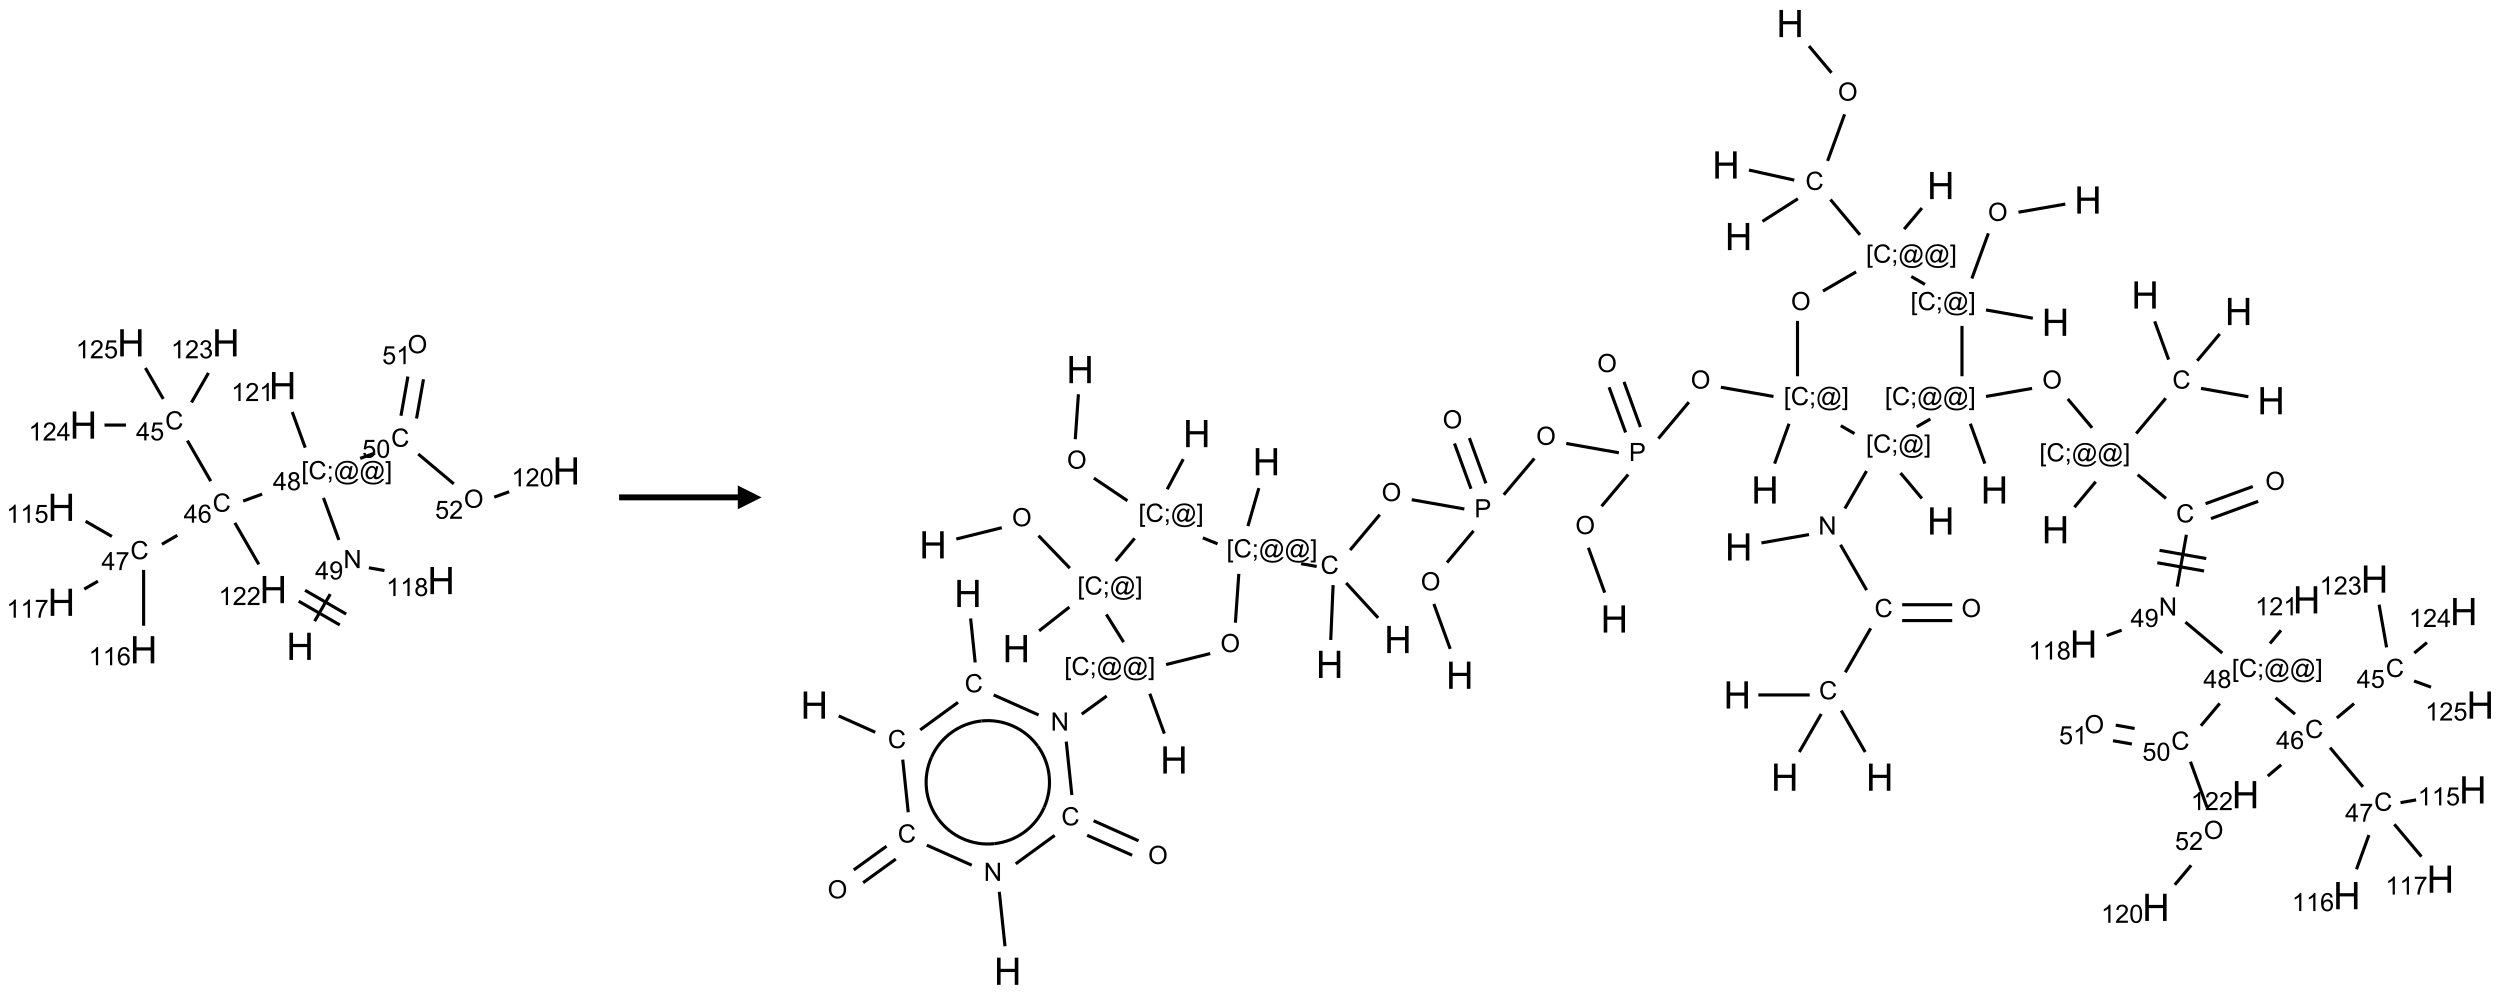 <?xml version="1.0" encoding="UTF-8"?>
<svg xmlns="http://www.w3.org/2000/svg" xmlns:xlink="http://www.w3.org/1999/xlink" width="1053" height="419" viewBox="0 0 1053 419">
<defs>
<g>
<g id="glyph-0-0">
<path d="M 2 0 L 2 -10 L 10 -10 L 10 0 Z M 2.25 -0.25 L 9.75 -0.25 L 9.75 -9.75 L 2.25 -9.75 Z M 2.25 -0.25 "/>
</g>
<g id="glyph-0-1">
<path d="M 1.281 0 L 1.281 -11.453 L 2.797 -11.453 L 2.797 -6.75 L 8.75 -6.75 L 8.75 -11.453 L 10.266 -11.453 L 10.266 0 L 8.75 0 L 8.75 -5.398 L 2.797 -5.398 L 2.797 0 Z M 1.281 0 "/>
</g>
<g id="glyph-1-0">
<path d="M 1.332 0 L 1.332 -6.668 L 6.668 -6.668 L 6.668 0 Z M 1.5 -0.168 L 6.5 -0.168 L 6.5 -6.5 L 1.5 -6.5 Z M 1.5 -0.168 "/>
</g>
<g id="glyph-1-1">
<path d="M 0.812 0 L 0.812 -7.637 L 1.848 -7.637 L 5.859 -1.641 L 5.859 -7.637 L 6.828 -7.637 L 6.828 0 L 5.793 0 L 1.781 -6 L 1.781 0 Z M 0.812 0 "/>
</g>
<g id="glyph-1-2">
<path d="M 3.449 0 L 3.449 -1.828 L 0.137 -1.828 L 0.137 -2.688 L 3.621 -7.637 L 4.387 -7.637 L 4.387 -2.688 L 5.418 -2.688 L 5.418 -1.828 L 4.387 -1.828 L 4.387 0 Z M 3.449 -2.688 L 3.449 -6.129 L 1.059 -2.688 Z M 3.449 -2.688 "/>
</g>
<g id="glyph-1-3">
<path d="M 0.582 -1.766 L 1.484 -1.848 C 1.562 -1.426 1.707 -1.117 1.922 -0.926 C 2.137 -0.734 2.414 -0.641 2.75 -0.641 C 3.039 -0.641 3.289 -0.707 3.508 -0.84 C 3.727 -0.973 3.902 -1.148 4.043 -1.367 C 4.18 -1.586 4.297 -1.887 4.391 -2.262 C 4.484 -2.637 4.531 -3.016 4.531 -3.406 C 4.531 -3.449 4.531 -3.512 4.527 -3.594 C 4.34 -3.297 4.082 -3.055 3.758 -2.867 C 3.434 -2.68 3.082 -2.59 2.703 -2.59 C 2.07 -2.59 1.535 -2.816 1.098 -3.277 C 0.66 -3.734 0.441 -4.34 0.441 -5.09 C 0.441 -5.863 0.672 -6.484 1.129 -6.957 C 1.586 -7.43 2.156 -7.668 2.844 -7.668 C 3.34 -7.668 3.793 -7.531 4.207 -7.266 C 4.617 -7 4.93 -6.617 5.145 -6.121 C 5.355 -5.629 5.465 -4.91 5.465 -3.973 C 5.465 -2.996 5.359 -2.223 5.145 -1.645 C 4.934 -1.066 4.617 -0.625 4.199 -0.324 C 3.781 -0.02 3.293 0.129 2.73 0.129 C 2.133 0.129 1.645 -0.035 1.266 -0.367 C 0.887 -0.699 0.66 -1.164 0.582 -1.766 Z M 4.422 -5.137 C 4.422 -5.676 4.277 -6.102 3.992 -6.418 C 3.707 -6.734 3.359 -6.891 2.957 -6.891 C 2.543 -6.891 2.18 -6.719 1.871 -6.379 C 1.562 -6.039 1.406 -5.598 1.406 -5.059 C 1.406 -4.57 1.555 -4.176 1.848 -3.871 C 2.141 -3.566 2.5 -3.418 2.934 -3.418 C 3.367 -3.418 3.723 -3.57 4.004 -3.871 C 4.281 -4.176 4.422 -4.598 4.422 -5.137 Z M 4.422 -5.137 "/>
</g>
<g id="glyph-1-4">
<path d="M 0.723 2.121 L 0.723 -7.637 L 2.793 -7.637 L 2.793 -6.859 L 1.66 -6.859 L 1.66 1.344 L 2.793 1.344 L 2.793 2.121 Z M 0.723 2.121 "/>
</g>
<g id="glyph-1-5">
<path d="M 6.27 -2.676 L 7.281 -2.422 C 7.07 -1.594 6.688 -0.961 6.137 -0.523 C 5.586 -0.086 4.914 0.129 4.121 0.129 C 3.297 0.129 2.629 -0.039 2.113 -0.371 C 1.598 -0.707 1.203 -1.191 0.934 -1.828 C 0.664 -2.465 0.531 -3.145 0.531 -3.875 C 0.531 -4.672 0.684 -5.363 0.988 -5.957 C 1.293 -6.547 1.723 -6.996 2.285 -7.305 C 2.844 -7.613 3.461 -7.766 4.137 -7.766 C 4.898 -7.766 5.543 -7.57 6.062 -7.184 C 6.582 -6.793 6.945 -6.246 7.152 -5.543 L 6.156 -5.309 C 5.98 -5.863 5.723 -6.266 5.387 -6.52 C 5.051 -6.773 4.625 -6.902 4.113 -6.902 C 3.527 -6.902 3.039 -6.762 2.645 -6.48 C 2.25 -6.199 1.973 -5.82 1.812 -5.348 C 1.652 -4.871 1.574 -4.383 1.574 -3.879 C 1.574 -3.23 1.668 -2.664 1.855 -2.18 C 2.047 -1.695 2.34 -1.332 2.738 -1.094 C 3.137 -0.855 3.57 -0.734 4.035 -0.734 C 4.602 -0.734 5.082 -0.898 5.473 -1.223 C 5.867 -1.551 6.133 -2.035 6.27 -2.676 Z M 6.27 -2.676 "/>
</g>
<g id="glyph-1-6">
<path d="M 0.949 -4.465 L 0.949 -5.531 L 2.016 -5.531 L 2.016 -4.465 Z M 0.949 0 L 0.949 -1.066 L 2.016 -1.066 L 2.016 0 C 2.016 0.391 1.945 0.711 1.809 0.949 C 1.668 1.191 1.449 1.379 1.145 1.512 L 0.887 1.109 C 1.082 1.023 1.23 0.895 1.324 0.727 C 1.418 0.559 1.469 0.316 1.48 0 Z M 0.949 0 "/>
</g>
<g id="glyph-1-7">
<path d="M 6.047 -0.848 C 5.82 -0.59 5.57 -0.379 5.289 -0.223 C 5.008 -0.062 4.73 0.016 4.449 0.016 C 4.141 0.016 3.84 -0.074 3.547 -0.254 C 3.254 -0.434 3.02 -0.715 2.836 -1.09 C 2.652 -1.465 2.562 -1.875 2.562 -2.324 C 2.562 -2.875 2.703 -3.43 2.988 -3.98 C 3.27 -4.535 3.621 -4.953 4.043 -5.23 C 4.461 -5.508 4.871 -5.645 5.266 -5.645 C 5.566 -5.645 5.855 -5.566 6.129 -5.41 C 6.402 -5.25 6.641 -5.012 6.84 -4.688 L 7.016 -5.496 L 7.949 -5.496 L 7.199 -2 C 7.094 -1.516 7.043 -1.246 7.043 -1.191 C 7.043 -1.098 7.078 -1.02 7.148 -0.949 C 7.219 -0.883 7.305 -0.848 7.406 -0.848 C 7.59 -0.848 7.832 -0.953 8.129 -1.168 C 8.527 -1.445 8.84 -1.816 9.07 -2.285 C 9.301 -2.75 9.418 -3.234 9.418 -3.73 C 9.418 -4.309 9.27 -4.852 8.973 -5.355 C 8.676 -5.859 8.23 -6.262 7.645 -6.562 C 7.055 -6.863 6.406 -7.016 5.691 -7.016 C 4.879 -7.016 4.137 -6.824 3.465 -6.445 C 2.793 -6.066 2.273 -5.52 1.902 -4.809 C 1.535 -4.098 1.348 -3.34 1.348 -2.527 C 1.348 -1.676 1.535 -0.941 1.902 -0.328 C 2.273 0.285 2.809 0.742 3.508 1.035 C 4.207 1.328 4.984 1.473 5.832 1.473 C 6.742 1.473 7.504 1.32 8.121 1.016 C 8.734 0.711 9.195 0.34 9.5 -0.098 L 10.441 -0.098 C 10.266 0.266 9.961 0.637 9.531 1.016 C 9.102 1.395 8.59 1.695 7.996 1.914 C 7.402 2.133 6.688 2.246 5.848 2.246 C 5.078 2.246 4.367 2.145 3.715 1.949 C 3.066 1.75 2.512 1.453 2.051 1.055 C 1.594 0.656 1.25 0.199 1.016 -0.316 C 0.723 -0.973 0.578 -1.684 0.578 -2.441 C 0.578 -3.289 0.75 -4.098 1.098 -4.863 C 1.523 -5.805 2.125 -6.527 2.902 -7.027 C 3.684 -7.527 4.629 -7.777 5.738 -7.777 C 6.602 -7.777 7.375 -7.602 8.059 -7.246 C 8.746 -6.895 9.285 -6.371 9.684 -5.672 C 10.02 -5.07 10.188 -4.418 10.188 -3.715 C 10.188 -2.707 9.832 -1.812 9.125 -1.031 C 8.492 -0.328 7.801 0.02 7.051 0.02 C 6.812 0.02 6.617 -0.016 6.473 -0.09 C 6.324 -0.16 6.215 -0.266 6.145 -0.402 C 6.102 -0.488 6.066 -0.637 6.047 -0.848 Z M 3.527 -2.262 C 3.527 -1.785 3.641 -1.414 3.863 -1.152 C 4.09 -0.887 4.348 -0.754 4.641 -0.754 C 4.836 -0.754 5.039 -0.812 5.254 -0.93 C 5.469 -1.047 5.676 -1.219 5.871 -1.449 C 6.066 -1.676 6.23 -1.969 6.355 -2.32 C 6.48 -2.672 6.543 -3.027 6.543 -3.379 C 6.543 -3.852 6.426 -4.219 6.191 -4.48 C 5.957 -4.738 5.672 -4.871 5.332 -4.871 C 5.109 -4.871 4.902 -4.812 4.707 -4.699 C 4.512 -4.586 4.32 -4.406 4.137 -4.156 C 3.953 -3.906 3.805 -3.602 3.691 -3.246 C 3.582 -2.887 3.527 -2.559 3.527 -2.262 Z M 3.527 -2.262 "/>
</g>
<g id="glyph-1-8">
<path d="M 2.27 2.121 L 0.203 2.121 L 0.203 1.344 L 1.332 1.344 L 1.332 -6.859 L 0.203 -6.859 L 0.203 -7.637 L 2.27 -7.637 Z M 2.27 2.121 "/>
</g>
<g id="glyph-1-9">
<path d="M 1.887 -4.141 C 1.496 -4.281 1.207 -4.484 1.02 -4.75 C 0.832 -5.016 0.738 -5.328 0.738 -5.699 C 0.738 -6.254 0.938 -6.719 1.34 -7.098 C 1.738 -7.477 2.27 -7.668 2.934 -7.668 C 3.598 -7.668 4.137 -7.473 4.543 -7.086 C 4.949 -6.699 5.152 -6.227 5.152 -5.672 C 5.152 -5.316 5.059 -5.008 4.871 -4.746 C 4.688 -4.484 4.406 -4.281 4.027 -4.141 C 4.496 -3.988 4.852 -3.742 5.098 -3.402 C 5.34 -3.062 5.465 -2.656 5.465 -2.184 C 5.465 -1.531 5.234 -0.98 4.77 -0.535 C 4.309 -0.09 3.703 0.129 2.949 0.129 C 2.195 0.129 1.586 -0.094 1.125 -0.539 C 0.664 -0.984 0.434 -1.543 0.434 -2.207 C 0.434 -2.703 0.559 -3.121 0.809 -3.457 C 1.062 -3.793 1.422 -4.02 1.887 -4.141 Z M 1.699 -5.73 C 1.699 -5.367 1.812 -5.074 2.047 -4.844 C 2.281 -4.613 2.582 -4.5 2.953 -4.5 C 3.312 -4.5 3.609 -4.613 3.84 -4.84 C 4.07 -5.066 4.188 -5.348 4.188 -5.676 C 4.188 -6.02 4.07 -6.309 3.832 -6.543 C 3.594 -6.777 3.297 -6.895 2.941 -6.895 C 2.586 -6.895 2.289 -6.781 2.051 -6.551 C 1.816 -6.324 1.699 -6.047 1.699 -5.73 Z M 1.395 -2.203 C 1.395 -1.938 1.461 -1.676 1.586 -1.426 C 1.711 -1.176 1.902 -0.984 2.152 -0.848 C 2.402 -0.711 2.672 -0.641 2.957 -0.641 C 3.406 -0.641 3.777 -0.785 4.066 -1.074 C 4.359 -1.363 4.504 -1.727 4.504 -2.172 C 4.504 -2.625 4.355 -2.996 4.055 -3.293 C 3.754 -3.586 3.379 -3.734 2.926 -3.734 C 2.484 -3.734 2.121 -3.59 1.832 -3.297 C 1.543 -3.004 1.395 -2.641 1.395 -2.203 Z M 1.395 -2.203 "/>
</g>
<g id="glyph-1-10">
<path d="M 5.309 -5.766 L 4.375 -5.691 C 4.293 -6.059 4.172 -6.328 4.02 -6.496 C 3.766 -6.762 3.453 -6.895 3.082 -6.895 C 2.785 -6.895 2.523 -6.812 2.297 -6.645 C 2 -6.43 1.77 -6.117 1.598 -5.703 C 1.43 -5.289 1.34 -4.703 1.332 -3.938 C 1.559 -4.281 1.836 -4.535 2.16 -4.703 C 2.488 -4.871 2.828 -4.953 3.188 -4.953 C 3.812 -4.953 4.344 -4.723 4.785 -4.262 C 5.223 -3.801 5.441 -3.207 5.441 -2.48 C 5.441 -2 5.34 -1.555 5.133 -1.145 C 4.926 -0.73 4.641 -0.418 4.281 -0.199 C 3.922 0.02 3.512 0.129 3.051 0.129 C 2.27 0.129 1.633 -0.156 1.141 -0.73 C 0.648 -1.305 0.402 -2.254 0.402 -3.574 C 0.402 -5.051 0.672 -6.121 1.219 -6.793 C 1.695 -7.375 2.336 -7.668 3.141 -7.668 C 3.742 -7.668 4.234 -7.5 4.617 -7.16 C 5 -6.824 5.23 -6.359 5.309 -5.766 Z M 1.48 -2.473 C 1.48 -2.152 1.547 -1.844 1.684 -1.547 C 1.82 -1.25 2.016 -1.027 2.262 -0.871 C 2.508 -0.719 2.766 -0.641 3.035 -0.641 C 3.434 -0.641 3.773 -0.801 4.059 -1.121 C 4.344 -1.441 4.484 -1.875 4.484 -2.422 C 4.484 -2.949 4.344 -3.367 4.062 -3.668 C 3.781 -3.973 3.426 -4.125 3 -4.125 C 2.578 -4.125 2.219 -3.973 1.922 -3.668 C 1.625 -3.363 1.48 -2.969 1.48 -2.473 Z M 1.48 -2.473 "/>
</g>
<g id="glyph-1-11">
<path d="M 0.441 -2 L 1.426 -2.082 C 1.5 -1.605 1.668 -1.242 1.934 -1.004 C 2.199 -0.762 2.52 -0.641 2.895 -0.641 C 3.348 -0.641 3.73 -0.812 4.043 -1.152 C 4.355 -1.492 4.512 -1.941 4.512 -2.504 C 4.512 -3.039 4.359 -3.461 4.059 -3.77 C 3.758 -4.078 3.367 -4.234 2.879 -4.234 C 2.578 -4.234 2.305 -4.164 2.062 -4.027 C 1.82 -3.891 1.629 -3.715 1.488 -3.496 L 0.609 -3.609 L 1.348 -7.531 L 5.145 -7.531 L 5.145 -6.637 L 2.098 -6.637 L 1.688 -4.582 C 2.145 -4.902 2.625 -5.062 3.129 -5.062 C 3.797 -5.062 4.359 -4.832 4.816 -4.371 C 5.277 -3.91 5.504 -3.312 5.504 -2.59 C 5.504 -1.898 5.305 -1.301 4.902 -0.797 C 4.41 -0.18 3.742 0.129 2.895 0.129 C 2.199 0.129 1.633 -0.062 1.195 -0.453 C 0.758 -0.844 0.504 -1.359 0.441 -2 Z M 0.441 -2 "/>
</g>
<g id="glyph-1-12">
<path d="M 3.973 0 L 3.035 0 L 3.035 -5.973 C 2.809 -5.758 2.516 -5.543 2.148 -5.328 C 1.781 -5.113 1.453 -4.953 1.16 -4.844 L 1.16 -5.75 C 1.684 -5.996 2.145 -6.297 2.535 -6.645 C 2.93 -6.996 3.207 -7.336 3.371 -7.668 L 3.973 -7.668 Z M 3.973 0 "/>
</g>
<g id="glyph-1-13">
<path d="M 5.371 -0.902 L 5.371 0 L 0.324 0 C 0.316 -0.227 0.352 -0.441 0.434 -0.652 C 0.562 -0.996 0.766 -1.332 1.051 -1.668 C 1.332 -2 1.742 -2.387 2.277 -2.824 C 3.105 -3.504 3.668 -4.043 3.957 -4.441 C 4.25 -4.84 4.395 -5.215 4.395 -5.566 C 4.395 -5.938 4.262 -6.254 3.996 -6.508 C 3.73 -6.762 3.387 -6.891 2.957 -6.891 C 2.508 -6.891 2.145 -6.754 1.875 -6.484 C 1.605 -6.215 1.469 -5.84 1.465 -5.359 L 0.5 -5.457 C 0.566 -6.176 0.812 -6.727 1.246 -7.102 C 1.676 -7.477 2.254 -7.668 2.98 -7.668 C 3.711 -7.668 4.293 -7.465 4.719 -7.059 C 5.145 -6.652 5.359 -6.148 5.359 -5.547 C 5.359 -5.242 5.297 -4.941 5.172 -4.645 C 5.047 -4.352 4.84 -4.039 4.551 -3.715 C 4.262 -3.387 3.777 -2.938 3.105 -2.371 C 2.543 -1.898 2.18 -1.578 2.02 -1.41 C 1.859 -1.242 1.73 -1.07 1.625 -0.902 Z M 5.371 -0.902 "/>
</g>
<g id="glyph-1-14">
<path d="M 0.449 -2.016 L 1.387 -2.141 C 1.492 -1.609 1.676 -1.227 1.934 -0.992 C 2.191 -0.758 2.508 -0.641 2.879 -0.641 C 3.32 -0.641 3.695 -0.793 3.996 -1.098 C 4.301 -1.402 4.453 -1.781 4.453 -2.234 C 4.453 -2.664 4.312 -3.02 4.031 -3.301 C 3.75 -3.578 3.391 -3.719 2.957 -3.719 C 2.781 -3.719 2.562 -3.684 2.297 -3.613 L 2.402 -4.438 C 2.465 -4.43 2.516 -4.426 2.551 -4.426 C 2.949 -4.426 3.312 -4.531 3.629 -4.738 C 3.949 -4.949 4.109 -5.27 4.109 -5.703 C 4.109 -6.047 3.992 -6.332 3.762 -6.559 C 3.527 -6.785 3.227 -6.895 2.859 -6.895 C 2.496 -6.895 2.191 -6.781 1.949 -6.551 C 1.707 -6.324 1.547 -5.98 1.48 -5.52 L 0.543 -5.688 C 0.656 -6.316 0.918 -6.805 1.324 -7.148 C 1.73 -7.492 2.234 -7.668 2.84 -7.668 C 3.254 -7.668 3.641 -7.578 3.988 -7.398 C 4.34 -7.219 4.609 -6.977 4.793 -6.668 C 4.98 -6.359 5.074 -6.031 5.074 -5.684 C 5.074 -5.352 4.984 -5.051 4.809 -4.781 C 4.629 -4.512 4.367 -4.297 4.02 -4.137 C 4.473 -4.031 4.824 -3.816 5.074 -3.488 C 5.324 -3.16 5.449 -2.75 5.449 -2.254 C 5.449 -1.59 5.203 -1.023 4.719 -0.559 C 4.234 -0.098 3.617 0.137 2.875 0.137 C 2.203 0.137 1.648 -0.062 1.207 -0.465 C 0.762 -0.863 0.512 -1.379 0.449 -2.016 Z M 0.449 -2.016 "/>
</g>
<g id="glyph-1-15">
<path d="M 0.504 -6.637 L 0.504 -7.535 L 5.449 -7.535 L 5.449 -6.809 C 4.961 -6.289 4.48 -5.602 4.004 -4.746 C 3.527 -3.887 3.156 -3.004 2.895 -2.098 C 2.707 -1.461 2.59 -0.762 2.535 0 L 1.574 0 C 1.582 -0.602 1.703 -1.328 1.926 -2.176 C 2.152 -3.027 2.477 -3.848 2.898 -4.637 C 3.32 -5.426 3.77 -6.094 4.246 -6.637 Z M 0.504 -6.637 "/>
</g>
<g id="glyph-1-16">
<path d="M 0.441 -3.766 C 0.441 -4.668 0.535 -5.395 0.723 -5.945 C 0.906 -6.496 1.184 -6.922 1.551 -7.219 C 1.918 -7.516 2.375 -7.668 2.934 -7.668 C 3.344 -7.668 3.703 -7.586 4.012 -7.418 C 4.32 -7.254 4.574 -7.016 4.777 -6.707 C 4.977 -6.395 5.137 -6.016 5.25 -5.57 C 5.363 -5.125 5.422 -4.523 5.422 -3.766 C 5.422 -2.871 5.328 -2.148 5.145 -1.598 C 4.961 -1.047 4.688 -0.621 4.32 -0.32 C 3.953 -0.02 3.492 0.129 2.934 0.129 C 2.195 0.129 1.617 -0.133 1.199 -0.66 C 0.695 -1.297 0.441 -2.332 0.441 -3.766 Z M 1.406 -3.766 C 1.406 -2.512 1.555 -1.68 1.848 -1.262 C 2.141 -0.848 2.5 -0.641 2.934 -0.641 C 3.363 -0.641 3.727 -0.848 4.02 -1.266 C 4.312 -1.684 4.457 -2.516 4.457 -3.766 C 4.457 -5.023 4.312 -5.859 4.02 -6.27 C 3.727 -6.684 3.359 -6.891 2.922 -6.891 C 2.492 -6.891 2.148 -6.707 1.891 -6.344 C 1.566 -5.879 1.406 -5.02 1.406 -3.766 Z M 1.406 -3.766 "/>
</g>
<g id="glyph-1-17">
<path d="M 0.516 -3.719 C 0.516 -4.984 0.855 -5.977 1.535 -6.695 C 2.215 -7.414 3.094 -7.77 4.172 -7.77 C 4.875 -7.77 5.512 -7.602 6.078 -7.266 C 6.645 -6.93 7.074 -6.461 7.371 -5.855 C 7.668 -5.254 7.816 -4.57 7.816 -3.809 C 7.816 -3.035 7.66 -2.34 7.348 -1.73 C 7.035 -1.117 6.594 -0.656 6.02 -0.34 C 5.449 -0.027 4.828 0.129 4.168 0.129 C 3.449 0.129 2.805 -0.043 2.238 -0.391 C 1.672 -0.738 1.246 -1.211 0.953 -1.812 C 0.66 -2.414 0.516 -3.047 0.516 -3.719 Z M 1.559 -3.703 C 1.559 -2.781 1.805 -2.059 2.301 -1.527 C 2.793 -1 3.414 -0.734 4.16 -0.734 C 4.922 -0.734 5.547 -1 6.039 -1.535 C 6.531 -2.07 6.777 -2.828 6.777 -3.812 C 6.777 -4.434 6.672 -4.977 6.461 -5.441 C 6.25 -5.902 5.945 -6.262 5.539 -6.52 C 5.133 -6.773 4.68 -6.902 4.176 -6.902 C 3.461 -6.902 2.848 -6.656 2.332 -6.164 C 1.816 -5.672 1.559 -4.852 1.559 -3.703 Z M 1.559 -3.703 "/>
</g>
<g id="glyph-1-18">
<path d="M 0.824 0 L 0.824 -7.637 L 3.703 -7.637 C 4.211 -7.637 4.598 -7.609 4.863 -7.562 C 5.238 -7.5 5.555 -7.383 5.809 -7.207 C 6.062 -7.031 6.266 -6.785 6.418 -6.469 C 6.574 -6.152 6.652 -5.805 6.652 -5.426 C 6.652 -4.777 6.445 -4.227 6.031 -3.777 C 5.617 -3.328 4.871 -3.105 3.793 -3.105 L 1.832 -3.105 L 1.832 0 Z M 1.832 -4.004 L 3.809 -4.004 C 4.461 -4.004 4.922 -4.125 5.199 -4.371 C 5.473 -4.613 5.609 -4.953 5.609 -5.395 C 5.609 -5.715 5.527 -5.988 5.367 -6.215 C 5.207 -6.441 4.992 -6.594 4.73 -6.668 C 4.559 -6.711 4.246 -6.734 3.785 -6.734 L 1.832 -6.734 Z M 1.832 -4.004 "/>
</g>
</g>
</defs>
<path fill="none" stroke-width="0.033" stroke-linecap="butt" stroke-linejoin="miter" stroke="rgb(0%, 0%, 0%)" stroke-opacity="1" stroke-miterlimit="10" d="M 2.667 2.931 L 2.831 2.646 " transform="matrix(40, 0, 0, 40, 25.85, 144.398)"/>
<path fill="none" stroke-width="0.033" stroke-linecap="butt" stroke-linejoin="miter" stroke="rgb(0%, 0%, 0%)" stroke-opacity="1" stroke-miterlimit="10" d="M 2.999 2.856 L 2.566 2.606 " transform="matrix(40, 0, 0, 40, 25.85, 144.398)"/>
<path fill="none" stroke-width="0.033" stroke-linecap="butt" stroke-linejoin="miter" stroke="rgb(0%, 0%, 0%)" stroke-opacity="1" stroke-miterlimit="10" d="M 2.932 2.971 L 2.499 2.721 " transform="matrix(40, 0, 0, 40, 25.85, 144.398)"/>
<path fill="none" stroke-width="0.033" stroke-linecap="butt" stroke-linejoin="miter" stroke="rgb(0%, 0%, 0%)" stroke-opacity="1" stroke-miterlimit="10" d="M 2.922 2.076 L 2.76 1.633 " transform="matrix(40, 0, 0, 40, 25.85, 144.398)"/>
<path fill="none" stroke-width="0.033" stroke-linecap="butt" stroke-linejoin="miter" stroke="rgb(0%, 0%, 0%)" stroke-opacity="1" stroke-miterlimit="10" d="M 2.114 1.593 L 1.914 1.666 " transform="matrix(40, 0, 0, 40, 25.85, 144.398)"/>
<path fill="none" stroke-width="0.033" stroke-linecap="butt" stroke-linejoin="miter" stroke="rgb(0%, 0%, 0%)" stroke-opacity="1" stroke-miterlimit="10" d="M 1.573 1.457 L 1.327 1.03 " transform="matrix(40, 0, 0, 40, 25.85, 144.398)"/>
<path fill="none" stroke-width="0.033" stroke-linecap="butt" stroke-linejoin="miter" stroke="rgb(0%, 0%, 0%)" stroke-opacity="1" stroke-miterlimit="10" d="M 1.37 0.628 L 1.549 0.317 " transform="matrix(40, 0, 0, 40, 25.85, 144.398)"/>
<path fill="none" stroke-width="0.033" stroke-linecap="butt" stroke-linejoin="miter" stroke="rgb(0%, 0%, 0%)" stroke-opacity="1" stroke-miterlimit="10" d="M 0.68 0.866 L 0.454 0.866 " transform="matrix(40, 0, 0, 40, 25.85, 144.398)"/>
<path fill="none" stroke-width="0.033" stroke-linecap="butt" stroke-linejoin="miter" stroke="rgb(0%, 0%, 0%)" stroke-opacity="1" stroke-miterlimit="10" d="M 1.073 0.591 L 0.885 0.265 " transform="matrix(40, 0, 0, 40, 25.85, 144.398)"/>
<path fill="none" stroke-width="0.033" stroke-linecap="butt" stroke-linejoin="miter" stroke="rgb(0%, 0%, 0%)" stroke-opacity="1" stroke-miterlimit="10" d="M 1.221 2.027 L 1.059 2.121 " transform="matrix(40, 0, 0, 40, 25.85, 144.398)"/>
<path fill="none" stroke-width="0.033" stroke-linecap="butt" stroke-linejoin="miter" stroke="rgb(0%, 0%, 0%)" stroke-opacity="1" stroke-miterlimit="10" d="M 0.532 2.039 L 0.255 1.879 " transform="matrix(40, 0, 0, 40, 25.85, 144.398)"/>
<path fill="none" stroke-width="0.033" stroke-linecap="butt" stroke-linejoin="miter" stroke="rgb(0%, 0%, 0%)" stroke-opacity="1" stroke-miterlimit="10" d="M 0.866 2.391 L 0.866 2.979 " transform="matrix(40, 0, 0, 40, 25.85, 144.398)"/>
<path fill="none" stroke-width="0.033" stroke-linecap="butt" stroke-linejoin="miter" stroke="rgb(0%, 0%, 0%)" stroke-opacity="1" stroke-miterlimit="10" d="M 0.385 2.51 L 0.241 2.593 " transform="matrix(40, 0, 0, 40, 25.85, 144.398)"/>
<path fill="none" stroke-width="0.033" stroke-linecap="butt" stroke-linejoin="miter" stroke="rgb(0%, 0%, 0%)" stroke-opacity="1" stroke-miterlimit="10" d="M 1.827 1.896 L 2.079 2.333 " transform="matrix(40, 0, 0, 40, 25.85, 144.398)"/>
<path fill="none" stroke-width="0.033" stroke-linecap="butt" stroke-linejoin="miter" stroke="rgb(0%, 0%, 0%)" stroke-opacity="1" stroke-miterlimit="10" d="M 3.146 1.217 L 3.303 1.16 " transform="matrix(40, 0, 0, 40, 25.85, 144.398)"/>
<path fill="none" stroke-width="0.033" stroke-linecap="butt" stroke-linejoin="miter" stroke="rgb(0%, 0%, 0%)" stroke-opacity="1" stroke-miterlimit="10" d="M 3.74 0.797 L 3.813 0.384 " transform="matrix(40, 0, 0, 40, 25.85, 144.398)"/>
<path fill="none" stroke-width="0.033" stroke-linecap="butt" stroke-linejoin="miter" stroke="rgb(0%, 0%, 0%)" stroke-opacity="1" stroke-miterlimit="10" d="M 3.576 0.768 L 3.649 0.355 " transform="matrix(40, 0, 0, 40, 25.85, 144.398)"/>
<path fill="none" stroke-width="0.033" stroke-linecap="butt" stroke-linejoin="miter" stroke="rgb(0%, 0%, 0%)" stroke-opacity="1" stroke-miterlimit="10" d="M 3.758 1.171 L 4.132 1.485 " transform="matrix(40, 0, 0, 40, 25.85, 144.398)"/>
<path fill="none" stroke-width="0.033" stroke-linecap="butt" stroke-linejoin="miter" stroke="rgb(0%, 0%, 0%)" stroke-opacity="1" stroke-miterlimit="10" d="M 4.558 1.625 L 4.715 1.568 " transform="matrix(40, 0, 0, 40, 25.85, 144.398)"/>
<path fill="none" stroke-width="0.033" stroke-linecap="butt" stroke-linejoin="miter" stroke="rgb(0%, 0%, 0%)" stroke-opacity="1" stroke-miterlimit="10" d="M 2.568 1.104 L 2.431 0.728 " transform="matrix(40, 0, 0, 40, 25.85, 144.398)"/>
<path fill="none" stroke-width="0.033" stroke-linecap="butt" stroke-linejoin="miter" stroke="rgb(0%, 0%, 0%)" stroke-opacity="1" stroke-miterlimit="10" d="M 3.238 2.369 L 3.402 2.398 " transform="matrix(40, 0, 0, 40, 25.85, 144.398)"/>
<g fill="rgb(0%, 0%, 0%)" fill-opacity="1">
<use xlink:href="#glyph-0-1" x="120.629" y="277.957"/>
</g>
<g fill="rgb(0%, 0%, 0%)" fill-opacity="1">
<use xlink:href="#glyph-1-1" x="144.637" y="239.301"/>
</g>
<g fill="rgb(0%, 0%, 0%)" fill-opacity="1">
<use xlink:href="#glyph-1-2" x="132.719" y="244.066"/>
<use xlink:href="#glyph-1-3" x="138.651" y="244.066"/>
</g>
<g fill="rgb(0%, 0%, 0%)" fill-opacity="1">
<use xlink:href="#glyph-1-4" x="126.93" y="201.852"/>
<use xlink:href="#glyph-1-5" x="129.893" y="201.852"/>
<use xlink:href="#glyph-1-6" x="137.596" y="201.852"/>
<use xlink:href="#glyph-1-7" x="140.56" y="201.852"/>
<use xlink:href="#glyph-1-7" x="151.388" y="201.852"/>
<use xlink:href="#glyph-1-8" x="162.216" y="201.852"/>
</g>
<g fill="rgb(0%, 0%, 0%)" fill-opacity="1">
<use xlink:href="#glyph-1-2" x="114.926" y="206.48"/>
<use xlink:href="#glyph-1-9" x="120.858" y="206.48"/>
</g>
<g fill="rgb(0%, 0%, 0%)" fill-opacity="1">
<use xlink:href="#glyph-1-5" x="89.539" y="215.523"/>
</g>
<g fill="rgb(0%, 0%, 0%)" fill-opacity="1">
<use xlink:href="#glyph-1-2" x="77.359" y="220.16"/>
<use xlink:href="#glyph-1-10" x="83.292" y="220.16"/>
</g>
<g fill="rgb(0%, 0%, 0%)" fill-opacity="1">
<use xlink:href="#glyph-1-5" x="69.539" y="180.883"/>
</g>
<g fill="rgb(0%, 0%, 0%)" fill-opacity="1">
<use xlink:href="#glyph-1-2" x="57.297" y="185.488"/>
<use xlink:href="#glyph-1-11" x="63.229" y="185.488"/>
</g>
<g fill="rgb(0%, 0%, 0%)" fill-opacity="1">
<use xlink:href="#glyph-0-1" x="89.359" y="150.125"/>
</g>
<g fill="rgb(0%, 0%, 0%)" fill-opacity="1">
<use xlink:href="#glyph-1-12" x="71.992" y="150.918"/>
<use xlink:href="#glyph-1-13" x="77.924" y="150.918"/>
<use xlink:href="#glyph-1-14" x="83.857" y="150.918"/>
</g>
<g fill="rgb(0%, 0%, 0%)" fill-opacity="1">
<use xlink:href="#glyph-0-1" x="29.359" y="184.766"/>
</g>
<g fill="rgb(0%, 0%, 0%)" fill-opacity="1">
<use xlink:href="#glyph-1-12" x="12.023" y="185.559"/>
<use xlink:href="#glyph-1-13" x="17.956" y="185.559"/>
<use xlink:href="#glyph-1-2" x="23.888" y="185.559"/>
</g>
<g fill="rgb(0%, 0%, 0%)" fill-opacity="1">
<use xlink:href="#glyph-0-1" x="49.359" y="150.125"/>
</g>
<g fill="rgb(0%, 0%, 0%)" fill-opacity="1">
<use xlink:href="#glyph-1-12" x="31.934" y="150.918"/>
<use xlink:href="#glyph-1-13" x="37.866" y="150.918"/>
<use xlink:href="#glyph-1-11" x="43.798" y="150.918"/>
</g>
<g fill="rgb(0%, 0%, 0%)" fill-opacity="1">
<use xlink:href="#glyph-1-5" x="54.898" y="235.523"/>
</g>
<g fill="rgb(0%, 0%, 0%)" fill-opacity="1">
<use xlink:href="#glyph-1-2" x="42.715" y="240.129"/>
<use xlink:href="#glyph-1-15" x="48.647" y="240.129"/>
</g>
<g fill="rgb(0%, 0%, 0%)" fill-opacity="1">
<use xlink:href="#glyph-0-1" x="20.078" y="219.406"/>
</g>
<g fill="rgb(0%, 0%, 0%)" fill-opacity="1">
<use xlink:href="#glyph-1-12" x="2.652" y="220.199"/>
<use xlink:href="#glyph-1-12" x="8.585" y="220.199"/>
<use xlink:href="#glyph-1-11" x="14.517" y="220.199"/>
</g>
<g fill="rgb(0%, 0%, 0%)" fill-opacity="1">
<use xlink:href="#glyph-0-1" x="54.719" y="279.406"/>
</g>
<g fill="rgb(0%, 0%, 0%)" fill-opacity="1">
<use xlink:href="#glyph-1-12" x="37.355" y="280.199"/>
<use xlink:href="#glyph-1-12" x="43.288" y="280.199"/>
<use xlink:href="#glyph-1-10" x="49.22" y="280.199"/>
</g>
<g fill="rgb(0%, 0%, 0%)" fill-opacity="1">
<use xlink:href="#glyph-0-1" x="20.078" y="259.406"/>
</g>
<g fill="rgb(0%, 0%, 0%)" fill-opacity="1">
<use xlink:href="#glyph-1-12" x="2.711" y="260.199"/>
<use xlink:href="#glyph-1-12" x="8.643" y="260.199"/>
<use xlink:href="#glyph-1-15" x="14.576" y="260.199"/>
</g>
<g fill="rgb(0%, 0%, 0%)" fill-opacity="1">
<use xlink:href="#glyph-0-1" x="109.359" y="254.051"/>
</g>
<g fill="rgb(0%, 0%, 0%)" fill-opacity="1">
<use xlink:href="#glyph-1-12" x="92.07" y="254.84"/>
<use xlink:href="#glyph-1-13" x="98.003" y="254.84"/>
<use xlink:href="#glyph-1-13" x="103.935" y="254.84"/>
</g>
<g fill="rgb(0%, 0%, 0%)" fill-opacity="1">
<use xlink:href="#glyph-1-5" x="164.715" y="188.164"/>
</g>
<g fill="rgb(0%, 0%, 0%)" fill-opacity="1">
<use xlink:href="#glyph-1-11" x="152.555" y="192.801"/>
<use xlink:href="#glyph-1-16" x="158.487" y="192.801"/>
</g>
<g fill="rgb(0%, 0%, 0%)" fill-opacity="1">
<use xlink:href="#glyph-1-17" x="171.676" y="148.773"/>
</g>
<g fill="rgb(0%, 0%, 0%)" fill-opacity="1">
<use xlink:href="#glyph-1-11" x="160.949" y="153.406"/>
<use xlink:href="#glyph-1-12" x="166.882" y="153.406"/>
</g>
<g fill="rgb(0%, 0%, 0%)" fill-opacity="1">
<use xlink:href="#glyph-1-17" x="195.371" y="213.879"/>
</g>
<g fill="rgb(0%, 0%, 0%)" fill-opacity="1">
<use xlink:href="#glyph-1-11" x="183.25" y="218.512"/>
<use xlink:href="#glyph-1-13" x="189.182" y="218.512"/>
</g>
<g fill="rgb(0%, 0%, 0%)" fill-opacity="1">
<use xlink:href="#glyph-0-1" x="232.766" y="204.078"/>
</g>
<g fill="rgb(0%, 0%, 0%)" fill-opacity="1">
<use xlink:href="#glyph-1-12" x="215.422" y="204.871"/>
<use xlink:href="#glyph-1-13" x="221.354" y="204.871"/>
<use xlink:href="#glyph-1-16" x="227.286" y="204.871"/>
</g>
<g fill="rgb(0%, 0%, 0%)" fill-opacity="1">
<use xlink:href="#glyph-0-1" x="113.266" y="168.141"/>
</g>
<g fill="rgb(0%, 0%, 0%)" fill-opacity="1">
<use xlink:href="#glyph-1-12" x="97.371" y="168.934"/>
<use xlink:href="#glyph-1-13" x="103.303" y="168.934"/>
<use xlink:href="#glyph-1-12" x="109.236" y="168.934"/>
</g>
<g fill="rgb(0%, 0%, 0%)" fill-opacity="1">
<use xlink:href="#glyph-0-1" x="180.02" y="250.262"/>
</g>
<g fill="rgb(0%, 0%, 0%)" fill-opacity="1">
<use xlink:href="#glyph-1-12" x="162.637" y="251.055"/>
<use xlink:href="#glyph-1-12" x="168.569" y="251.055"/>
<use xlink:href="#glyph-1-9" x="174.501" y="251.055"/>
</g>
<path fill-rule="nonzero" fill="rgb(0%, 0%, 0%)" fill-opacity="1" d="M 260.762 210.75 L 310.762 210.75 L 310.762 214.5 L 320.762 209.5 L 310.762 204.5 L 310.762 208.25 L 260.762 208.25 "/>
<path fill="none" stroke-width="0.033" stroke-linecap="butt" stroke-linejoin="miter" stroke="rgb(0%, 0%, 0%)" stroke-opacity="1" stroke-miterlimit="10" d="M 10.474 0.237 L 10.711 0.519 " transform="matrix(40, 0, 0, 40, 342.986, 9.912)"/>
<path fill="none" stroke-width="0.033" stroke-linecap="butt" stroke-linejoin="miter" stroke="rgb(0%, 0%, 0%)" stroke-opacity="1" stroke-miterlimit="10" d="M 10.849 0.956 L 10.67 1.447 " transform="matrix(40, 0, 0, 40, 342.986, 9.912)"/>
<path fill="none" stroke-width="0.033" stroke-linecap="butt" stroke-linejoin="miter" stroke="rgb(0%, 0%, 0%)" stroke-opacity="1" stroke-miterlimit="10" d="M 10.357 1.845 L 9.984 2.083 " transform="matrix(40, 0, 0, 40, 342.986, 9.912)"/>
<path fill="none" stroke-width="0.033" stroke-linecap="butt" stroke-linejoin="miter" stroke="rgb(0%, 0%, 0%)" stroke-opacity="1" stroke-miterlimit="10" d="M 10.319 1.649 L 9.842 1.543 " transform="matrix(40, 0, 0, 40, 342.986, 9.912)"/>
<path fill="none" stroke-width="0.033" stroke-linecap="butt" stroke-linejoin="miter" stroke="rgb(0%, 0%, 0%)" stroke-opacity="1" stroke-miterlimit="10" d="M 10.7 1.853 L 11.011 2.225 " transform="matrix(40, 0, 0, 40, 342.986, 9.912)"/>
<path fill="none" stroke-width="0.033" stroke-linecap="butt" stroke-linejoin="miter" stroke="rgb(0%, 0%, 0%)" stroke-opacity="1" stroke-miterlimit="10" d="M 11.476 2.165 L 11.663 1.943 " transform="matrix(40, 0, 0, 40, 342.986, 9.912)"/>
<path fill="none" stroke-width="0.033" stroke-linecap="butt" stroke-linejoin="miter" stroke="rgb(0%, 0%, 0%)" stroke-opacity="1" stroke-miterlimit="10" d="M 10.97 2.615 L 10.621 2.817 " transform="matrix(40, 0, 0, 40, 342.986, 9.912)"/>
<path fill="none" stroke-width="0.033" stroke-linecap="butt" stroke-linejoin="miter" stroke="rgb(0%, 0%, 0%)" stroke-opacity="1" stroke-miterlimit="10" d="M 10.353 3.131 L 10.353 3.714 " transform="matrix(40, 0, 0, 40, 342.986, 9.912)"/>
<path fill="none" stroke-width="0.033" stroke-linecap="butt" stroke-linejoin="miter" stroke="rgb(0%, 0%, 0%)" stroke-opacity="1" stroke-miterlimit="10" d="M 10.264 4.214 L 10.112 4.634 " transform="matrix(40, 0, 0, 40, 342.986, 9.912)"/>
<path fill="none" stroke-width="0.033" stroke-linecap="butt" stroke-linejoin="miter" stroke="rgb(0%, 0%, 0%)" stroke-opacity="1" stroke-miterlimit="10" d="M 10.1 3.927 L 9.546 3.83 " transform="matrix(40, 0, 0, 40, 342.986, 9.912)"/>
<path fill="none" stroke-width="0.033" stroke-linecap="butt" stroke-linejoin="miter" stroke="rgb(0%, 0%, 0%)" stroke-opacity="1" stroke-miterlimit="10" d="M 9.209 3.987 L 8.888 4.37 " transform="matrix(40, 0, 0, 40, 342.986, 9.912)"/>
<path fill="none" stroke-width="0.033" stroke-linecap="butt" stroke-linejoin="miter" stroke="rgb(0%, 0%, 0%)" stroke-opacity="1" stroke-miterlimit="10" d="M 8.699 4.249 L 8.526 3.773 " transform="matrix(40, 0, 0, 40, 342.986, 9.912)"/>
<path fill="none" stroke-width="0.033" stroke-linecap="butt" stroke-linejoin="miter" stroke="rgb(0%, 0%, 0%)" stroke-opacity="1" stroke-miterlimit="10" d="M 8.543 4.306 L 8.369 3.83 " transform="matrix(40, 0, 0, 40, 342.986, 9.912)"/>
<path fill="none" stroke-width="0.033" stroke-linecap="butt" stroke-linejoin="miter" stroke="rgb(0%, 0%, 0%)" stroke-opacity="1" stroke-miterlimit="10" d="M 8.57 4.749 L 8.29 5.083 " transform="matrix(40, 0, 0, 40, 342.986, 9.912)"/>
<path fill="none" stroke-width="0.033" stroke-linecap="butt" stroke-linejoin="miter" stroke="rgb(0%, 0%, 0%)" stroke-opacity="1" stroke-miterlimit="10" d="M 8.151 5.52 L 8.323 5.993 " transform="matrix(40, 0, 0, 40, 342.986, 9.912)"/>
<path fill="none" stroke-width="0.033" stroke-linecap="butt" stroke-linejoin="miter" stroke="rgb(0%, 0%, 0%)" stroke-opacity="1" stroke-miterlimit="10" d="M 8.472 4.52 L 7.918 4.422 " transform="matrix(40, 0, 0, 40, 342.986, 9.912)"/>
<path fill="none" stroke-width="0.033" stroke-linecap="butt" stroke-linejoin="miter" stroke="rgb(0%, 0%, 0%)" stroke-opacity="1" stroke-miterlimit="10" d="M 7.582 4.58 L 7.26 4.962 " transform="matrix(40, 0, 0, 40, 342.986, 9.912)"/>
<path fill="none" stroke-width="0.033" stroke-linecap="butt" stroke-linejoin="miter" stroke="rgb(0%, 0%, 0%)" stroke-opacity="1" stroke-miterlimit="10" d="M 7.072 4.842 L 6.898 4.365 " transform="matrix(40, 0, 0, 40, 342.986, 9.912)"/>
<path fill="none" stroke-width="0.033" stroke-linecap="butt" stroke-linejoin="miter" stroke="rgb(0%, 0%, 0%)" stroke-opacity="1" stroke-miterlimit="10" d="M 6.915 4.899 L 6.741 4.422 " transform="matrix(40, 0, 0, 40, 342.986, 9.912)"/>
<path fill="none" stroke-width="0.033" stroke-linecap="butt" stroke-linejoin="miter" stroke="rgb(0%, 0%, 0%)" stroke-opacity="1" stroke-miterlimit="10" d="M 6.942 5.342 L 6.662 5.676 " transform="matrix(40, 0, 0, 40, 342.986, 9.912)"/>
<path fill="none" stroke-width="0.033" stroke-linecap="butt" stroke-linejoin="miter" stroke="rgb(0%, 0%, 0%)" stroke-opacity="1" stroke-miterlimit="10" d="M 6.524 6.112 L 6.696 6.585 " transform="matrix(40, 0, 0, 40, 342.986, 9.912)"/>
<path fill="none" stroke-width="0.033" stroke-linecap="butt" stroke-linejoin="miter" stroke="rgb(0%, 0%, 0%)" stroke-opacity="1" stroke-miterlimit="10" d="M 6.845 5.112 L 6.291 5.014 " transform="matrix(40, 0, 0, 40, 342.986, 9.912)"/>
<path fill="none" stroke-width="0.033" stroke-linecap="butt" stroke-linejoin="miter" stroke="rgb(0%, 0%, 0%)" stroke-opacity="1" stroke-miterlimit="10" d="M 5.954 5.172 L 5.642 5.544 " transform="matrix(40, 0, 0, 40, 342.986, 9.912)"/>
<path fill="none" stroke-width="0.033" stroke-linecap="butt" stroke-linejoin="miter" stroke="rgb(0%, 0%, 0%)" stroke-opacity="1" stroke-miterlimit="10" d="M 5.463 5.913 L 5.438 6.491 " transform="matrix(40, 0, 0, 40, 342.986, 9.912)"/>
<path fill="none" stroke-width="0.033" stroke-linecap="butt" stroke-linejoin="miter" stroke="rgb(0%, 0%, 0%)" stroke-opacity="1" stroke-miterlimit="10" d="M 5.6 5.891 L 5.937 6.258 " transform="matrix(40, 0, 0, 40, 342.986, 9.912)"/>
<path fill="none" stroke-width="0.033" stroke-linecap="butt" stroke-linejoin="miter" stroke="rgb(0%, 0%, 0%)" stroke-opacity="1" stroke-miterlimit="10" d="M 5.29 5.717 L 5.126 5.688 " transform="matrix(40, 0, 0, 40, 342.986, 9.912)"/>
<path fill="none" stroke-width="0.033" stroke-linecap="butt" stroke-linejoin="miter" stroke="rgb(0%, 0%, 0%)" stroke-opacity="1" stroke-miterlimit="10" d="M 4.566 5.292 L 4.681 4.892 " transform="matrix(40, 0, 0, 40, 342.986, 9.912)"/>
<path fill="none" stroke-width="0.033" stroke-linecap="butt" stroke-linejoin="miter" stroke="rgb(0%, 0%, 0%)" stroke-opacity="1" stroke-miterlimit="10" d="M 4.47 5.795 L 4.434 6.309 " transform="matrix(40, 0, 0, 40, 342.986, 9.912)"/>
<path fill="none" stroke-width="0.033" stroke-linecap="butt" stroke-linejoin="miter" stroke="rgb(0%, 0%, 0%)" stroke-opacity="1" stroke-miterlimit="10" d="M 4.169 6.634 L 3.704 6.75 " transform="matrix(40, 0, 0, 40, 342.986, 9.912)"/>
<path fill="none" stroke-width="0.033" stroke-linecap="butt" stroke-linejoin="miter" stroke="rgb(0%, 0%, 0%)" stroke-opacity="1" stroke-miterlimit="10" d="M 3.533 7.057 L 3.686 7.477 " transform="matrix(40, 0, 0, 40, 342.986, 9.912)"/>
<path fill="none" stroke-width="0.033" stroke-linecap="butt" stroke-linejoin="miter" stroke="rgb(0%, 0%, 0%)" stroke-opacity="1" stroke-miterlimit="10" d="M 3.079 7.081 L 2.816 7.272 " transform="matrix(40, 0, 0, 40, 342.986, 9.912)"/>
<path fill="none" stroke-width="0.033" stroke-linecap="butt" stroke-linejoin="miter" stroke="rgb(0%, 0%, 0%)" stroke-opacity="1" stroke-miterlimit="10" d="M 2.362 7.281 L 1.889 7.07 " transform="matrix(40, 0, 0, 40, 342.986, 9.912)"/>
<path fill="none" stroke-width="0.033" stroke-linecap="butt" stroke-linejoin="miter" stroke="rgb(0%, 0%, 0%)" stroke-opacity="1" stroke-miterlimit="10" d="M 1.694 6.728 L 1.646 6.265 " transform="matrix(40, 0, 0, 40, 342.986, 9.912)"/>
<path fill="none" stroke-width="0.033" stroke-linecap="butt" stroke-linejoin="miter" stroke="rgb(0%, 0%, 0%)" stroke-opacity="1" stroke-miterlimit="10" d="M 1.513 7.148 L 1.115 7.438 " transform="matrix(40, 0, 0, 40, 342.986, 9.912)"/>
<path fill="none" stroke-width="0.033" stroke-linecap="butt" stroke-linejoin="miter" stroke="rgb(0%, 0%, 0%)" stroke-opacity="1" stroke-miterlimit="10" d="M 0.642 7.463 L 0.257 7.291 " transform="matrix(40, 0, 0, 40, 342.986, 9.912)"/>
<path fill="none" stroke-width="0.033" stroke-linecap="butt" stroke-linejoin="miter" stroke="rgb(0%, 0%, 0%)" stroke-opacity="1" stroke-miterlimit="10" d="M 0.931 7.751 L 0.989 8.305 " transform="matrix(40, 0, 0, 40, 342.986, 9.912)"/>
<path fill="none" stroke-width="0.033" stroke-linecap="butt" stroke-linejoin="miter" stroke="rgb(0%, 0%, 0%)" stroke-opacity="1" stroke-miterlimit="10" d="M 0.76 8.663 L 0.416 8.912 " transform="matrix(40, 0, 0, 40, 342.986, 9.912)"/>
<path fill="none" stroke-width="0.033" stroke-linecap="butt" stroke-linejoin="miter" stroke="rgb(0%, 0%, 0%)" stroke-opacity="1" stroke-miterlimit="10" d="M 0.858 8.798 L 0.514 9.047 " transform="matrix(40, 0, 0, 40, 342.986, 9.912)"/>
<path fill="none" stroke-width="0.033" stroke-linecap="butt" stroke-linejoin="miter" stroke="rgb(0%, 0%, 0%)" stroke-opacity="1" stroke-miterlimit="10" d="M 1.185 8.652 L 1.658 8.863 " transform="matrix(40, 0, 0, 40, 342.986, 9.912)"/>
<path fill="none" stroke-width="0.033" stroke-linecap="butt" stroke-linejoin="miter" stroke="rgb(0%, 0%, 0%)" stroke-opacity="1" stroke-miterlimit="10" d="M 1.948 9.143 L 2.008 9.716 " transform="matrix(40, 0, 0, 40, 342.986, 9.912)"/>
<path fill="none" stroke-width="0.033" stroke-linecap="butt" stroke-linejoin="miter" stroke="rgb(0%, 0%, 0%)" stroke-opacity="1" stroke-miterlimit="10" d="M 2.121 8.848 L 2.531 8.549 " transform="matrix(40, 0, 0, 40, 342.986, 9.912)"/>
<path fill="none" stroke-width="0.033" stroke-linecap="butt" stroke-linejoin="miter" stroke="rgb(0%, 0%, 0%)" stroke-opacity="1" stroke-miterlimit="10" d="M 2.712 8.124 L 2.653 7.561 " transform="matrix(40, 0, 0, 40, 342.986, 9.912)"/>
<path fill="none" stroke-width="0.033" stroke-linecap="butt" stroke-linejoin="miter" stroke="rgb(0%, 0%, 0%)" stroke-opacity="1" stroke-miterlimit="10" d="M 2.873 8.548 L 3.347 8.758 " transform="matrix(40, 0, 0, 40, 342.986, 9.912)"/>
<path fill="none" stroke-width="0.033" stroke-linecap="butt" stroke-linejoin="miter" stroke="rgb(0%, 0%, 0%)" stroke-opacity="1" stroke-miterlimit="10" d="M 2.941 8.395 L 3.414 8.606 " transform="matrix(40, 0, 0, 40, 342.986, 9.912)"/>
<path fill="none" stroke-width="0.033" stroke-linecap="butt" stroke-linejoin="miter" stroke="rgb(0%, 0%, 0%)" stroke-opacity="1" stroke-miterlimit="10" d="M 3.257 6.514 L 3.075 6.222 " transform="matrix(40, 0, 0, 40, 342.986, 9.912)"/>
<path fill="none" stroke-width="0.033" stroke-linecap="butt" stroke-linejoin="miter" stroke="rgb(0%, 0%, 0%)" stroke-opacity="1" stroke-miterlimit="10" d="M 2.686 6.145 L 2.367 6.395 " transform="matrix(40, 0, 0, 40, 342.986, 9.912)"/>
<path fill="none" stroke-width="0.033" stroke-linecap="butt" stroke-linejoin="miter" stroke="rgb(0%, 0%, 0%)" stroke-opacity="1" stroke-miterlimit="10" d="M 2.691 5.735 L 2.361 5.393 " transform="matrix(40, 0, 0, 40, 342.986, 9.912)"/>
<path fill="none" stroke-width="0.033" stroke-linecap="butt" stroke-linejoin="miter" stroke="rgb(0%, 0%, 0%)" stroke-opacity="1" stroke-miterlimit="10" d="M 1.974 5.309 L 1.495 5.428 " transform="matrix(40, 0, 0, 40, 342.986, 9.912)"/>
<path fill="none" stroke-width="0.033" stroke-linecap="butt" stroke-linejoin="miter" stroke="rgb(0%, 0%, 0%)" stroke-opacity="1" stroke-miterlimit="10" d="M 3.173 5.66 L 3.373 5.421 " transform="matrix(40, 0, 0, 40, 342.986, 9.912)"/>
<path fill="none" stroke-width="0.033" stroke-linecap="butt" stroke-linejoin="miter" stroke="rgb(0%, 0%, 0%)" stroke-opacity="1" stroke-miterlimit="10" d="M 4.091 5.416 L 4.246 5.479 " transform="matrix(40, 0, 0, 40, 342.986, 9.912)"/>
<path fill="none" stroke-width="0.033" stroke-linecap="butt" stroke-linejoin="miter" stroke="rgb(0%, 0%, 0%)" stroke-opacity="1" stroke-miterlimit="10" d="M 3.716 4.904 L 3.885 4.587 " transform="matrix(40, 0, 0, 40, 342.986, 9.912)"/>
<path fill="none" stroke-width="0.033" stroke-linecap="butt" stroke-linejoin="miter" stroke="rgb(0%, 0%, 0%)" stroke-opacity="1" stroke-miterlimit="10" d="M 3.297 5.025 L 2.944 4.787 " transform="matrix(40, 0, 0, 40, 342.986, 9.912)"/>
<path fill="none" stroke-width="0.033" stroke-linecap="butt" stroke-linejoin="miter" stroke="rgb(0%, 0%, 0%)" stroke-opacity="1" stroke-miterlimit="10" d="M 2.748 4.377 L 2.781 3.904 " transform="matrix(40, 0, 0, 40, 342.986, 9.912)"/>
<path fill="none" stroke-width="0.033" stroke-linecap="butt" stroke-linejoin="miter" stroke="rgb(0%, 0%, 0%)" stroke-opacity="1" stroke-miterlimit="10" d="M 10.809 4.235 L 10.953 4.318 " transform="matrix(40, 0, 0, 40, 342.986, 9.912)"/>
<path fill="none" stroke-width="0.033" stroke-linecap="butt" stroke-linejoin="miter" stroke="rgb(0%, 0%, 0%)" stroke-opacity="1" stroke-miterlimit="10" d="M 11.438 4.733 L 11.663 5.001 " transform="matrix(40, 0, 0, 40, 342.986, 9.912)"/>
<path fill="none" stroke-width="0.033" stroke-linecap="butt" stroke-linejoin="miter" stroke="rgb(0%, 0%, 0%)" stroke-opacity="1" stroke-miterlimit="10" d="M 11.08 4.712 L 10.852 5.107 " transform="matrix(40, 0, 0, 40, 342.986, 9.912)"/>
<path fill="none" stroke-width="0.033" stroke-linecap="butt" stroke-linejoin="miter" stroke="rgb(0%, 0%, 0%)" stroke-opacity="1" stroke-miterlimit="10" d="M 10.474 5.381 L 9.973 5.469 " transform="matrix(40, 0, 0, 40, 342.986, 9.912)"/>
<path fill="none" stroke-width="0.033" stroke-linecap="butt" stroke-linejoin="miter" stroke="rgb(0%, 0%, 0%)" stroke-opacity="1" stroke-miterlimit="10" d="M 10.806 5.489 L 11.081 5.966 " transform="matrix(40, 0, 0, 40, 342.986, 9.912)"/>
<path fill="none" stroke-width="0.033" stroke-linecap="butt" stroke-linejoin="miter" stroke="rgb(0%, 0%, 0%)" stroke-opacity="1" stroke-miterlimit="10" d="M 11.455 6.287 L 11.982 6.287 " transform="matrix(40, 0, 0, 40, 342.986, 9.912)"/>
<path fill="none" stroke-width="0.033" stroke-linecap="butt" stroke-linejoin="miter" stroke="rgb(0%, 0%, 0%)" stroke-opacity="1" stroke-miterlimit="10" d="M 11.455 6.12 L 11.982 6.12 " transform="matrix(40, 0, 0, 40, 342.986, 9.912)"/>
<path fill="none" stroke-width="0.033" stroke-linecap="butt" stroke-linejoin="miter" stroke="rgb(0%, 0%, 0%)" stroke-opacity="1" stroke-miterlimit="10" d="M 11.124 6.368 L 10.856 6.832 " transform="matrix(40, 0, 0, 40, 342.986, 9.912)"/>
<path fill="none" stroke-width="0.033" stroke-linecap="butt" stroke-linejoin="miter" stroke="rgb(0%, 0%, 0%)" stroke-opacity="1" stroke-miterlimit="10" d="M 10.482 7.07 L 9.941 7.07 " transform="matrix(40, 0, 0, 40, 342.986, 9.912)"/>
<path fill="none" stroke-width="0.033" stroke-linecap="butt" stroke-linejoin="miter" stroke="rgb(0%, 0%, 0%)" stroke-opacity="1" stroke-miterlimit="10" d="M 10.814 7.234 L 11.066 7.671 " transform="matrix(40, 0, 0, 40, 342.986, 9.912)"/>
<path fill="none" stroke-width="0.033" stroke-linecap="butt" stroke-linejoin="miter" stroke="rgb(0%, 0%, 0%)" stroke-opacity="1" stroke-miterlimit="10" d="M 10.603 7.27 L 10.372 7.671 " transform="matrix(40, 0, 0, 40, 342.986, 9.912)"/>
<path fill="none" stroke-width="0.033" stroke-linecap="butt" stroke-linejoin="miter" stroke="rgb(0%, 0%, 0%)" stroke-opacity="1" stroke-miterlimit="10" d="M 11.608 4.247 L 11.752 4.164 " transform="matrix(40, 0, 0, 40, 342.986, 9.912)"/>
<path fill="none" stroke-width="0.033" stroke-linecap="butt" stroke-linejoin="miter" stroke="rgb(0%, 0%, 0%)" stroke-opacity="1" stroke-miterlimit="10" d="M 12.173 4.214 L 12.326 4.634 " transform="matrix(40, 0, 0, 40, 342.986, 9.912)"/>
<path fill="none" stroke-width="0.033" stroke-linecap="butt" stroke-linejoin="miter" stroke="rgb(0%, 0%, 0%)" stroke-opacity="1" stroke-miterlimit="10" d="M 12.338 3.927 L 12.823 3.842 " transform="matrix(40, 0, 0, 40, 342.986, 9.912)"/>
<path fill="none" stroke-width="0.033" stroke-linecap="butt" stroke-linejoin="miter" stroke="rgb(0%, 0%, 0%)" stroke-opacity="1" stroke-miterlimit="10" d="M 13.199 3.953 L 13.455 4.257 " transform="matrix(40, 0, 0, 40, 342.986, 9.912)"/>
<path fill="none" stroke-width="0.033" stroke-linecap="butt" stroke-linejoin="miter" stroke="rgb(0%, 0%, 0%)" stroke-opacity="1" stroke-miterlimit="10" d="M 13.493 4.825 L 13.269 5.093 " transform="matrix(40, 0, 0, 40, 342.986, 9.912)"/>
<path fill="none" stroke-width="0.033" stroke-linecap="butt" stroke-linejoin="miter" stroke="rgb(0%, 0%, 0%)" stroke-opacity="1" stroke-miterlimit="10" d="M 13.935 4.751 L 14.233 5.001 " transform="matrix(40, 0, 0, 40, 342.986, 9.912)"/>
<path fill="none" stroke-width="0.033" stroke-linecap="butt" stroke-linejoin="miter" stroke="rgb(0%, 0%, 0%)" stroke-opacity="1" stroke-miterlimit="10" d="M 14.707 5.213 L 15.204 5.031 " transform="matrix(40, 0, 0, 40, 342.986, 9.912)"/>
<path fill="none" stroke-width="0.033" stroke-linecap="butt" stroke-linejoin="miter" stroke="rgb(0%, 0%, 0%)" stroke-opacity="1" stroke-miterlimit="10" d="M 14.65 5.056 L 15.147 4.875 " transform="matrix(40, 0, 0, 40, 342.986, 9.912)"/>
<path fill="none" stroke-width="0.033" stroke-linecap="butt" stroke-linejoin="miter" stroke="rgb(0%, 0%, 0%)" stroke-opacity="1" stroke-miterlimit="10" d="M 14.448 5.383 L 14.351 5.929 " transform="matrix(40, 0, 0, 40, 342.986, 9.912)"/>
<path fill="none" stroke-width="0.033" stroke-linecap="butt" stroke-linejoin="miter" stroke="rgb(0%, 0%, 0%)" stroke-opacity="1" stroke-miterlimit="10" d="M 14.142 5.678 L 14.634 5.765 " transform="matrix(40, 0, 0, 40, 342.986, 9.912)"/>
<path fill="none" stroke-width="0.033" stroke-linecap="butt" stroke-linejoin="miter" stroke="rgb(0%, 0%, 0%)" stroke-opacity="1" stroke-miterlimit="10" d="M 14.165 5.547 L 14.657 5.634 " transform="matrix(40, 0, 0, 40, 342.986, 9.912)"/>
<path fill="none" stroke-width="0.033" stroke-linecap="butt" stroke-linejoin="miter" stroke="rgb(0%, 0%, 0%)" stroke-opacity="1" stroke-miterlimit="10" d="M 14.438 6.303 L 14.826 6.629 " transform="matrix(40, 0, 0, 40, 342.986, 9.912)"/>
<path fill="none" stroke-width="0.033" stroke-linecap="butt" stroke-linejoin="miter" stroke="rgb(0%, 0%, 0%)" stroke-opacity="1" stroke-miterlimit="10" d="M 15.387 7.1 L 15.592 7.272 " transform="matrix(40, 0, 0, 40, 342.986, 9.912)"/>
<path fill="none" stroke-width="0.033" stroke-linecap="butt" stroke-linejoin="miter" stroke="rgb(0%, 0%, 0%)" stroke-opacity="1" stroke-miterlimit="10" d="M 16.032 7.313 L 16.214 7.161 " transform="matrix(40, 0, 0, 40, 342.986, 9.912)"/>
<path fill="none" stroke-width="0.033" stroke-linecap="butt" stroke-linejoin="miter" stroke="rgb(0%, 0%, 0%)" stroke-opacity="1" stroke-miterlimit="10" d="M 16.556 6.569 L 16.477 6.119 " transform="matrix(40, 0, 0, 40, 342.986, 9.912)"/>
<path fill="none" stroke-width="0.033" stroke-linecap="butt" stroke-linejoin="miter" stroke="rgb(0%, 0%, 0%)" stroke-opacity="1" stroke-miterlimit="10" d="M 16.848 6.629 L 16.981 6.518 " transform="matrix(40, 0, 0, 40, 342.986, 9.912)"/>
<path fill="none" stroke-width="0.033" stroke-linecap="butt" stroke-linejoin="miter" stroke="rgb(0%, 0%, 0%)" stroke-opacity="1" stroke-miterlimit="10" d="M 16.845 6.923 L 17.024 6.988 " transform="matrix(40, 0, 0, 40, 342.986, 9.912)"/>
<path fill="none" stroke-width="0.033" stroke-linecap="butt" stroke-linejoin="miter" stroke="rgb(0%, 0%, 0%)" stroke-opacity="1" stroke-miterlimit="10" d="M 15.961 7.625 L 16.307 8.038 " transform="matrix(40, 0, 0, 40, 342.986, 9.912)"/>
<path fill="none" stroke-width="0.033" stroke-linecap="butt" stroke-linejoin="miter" stroke="rgb(0%, 0%, 0%)" stroke-opacity="1" stroke-miterlimit="10" d="M 16.703 8.204 L 16.867 8.175 " transform="matrix(40, 0, 0, 40, 342.986, 9.912)"/>
<path fill="none" stroke-width="0.033" stroke-linecap="butt" stroke-linejoin="miter" stroke="rgb(0%, 0%, 0%)" stroke-opacity="1" stroke-miterlimit="10" d="M 16.37 8.545 L 16.239 8.906 " transform="matrix(40, 0, 0, 40, 342.986, 9.912)"/>
<path fill="none" stroke-width="0.033" stroke-linecap="butt" stroke-linejoin="miter" stroke="rgb(0%, 0%, 0%)" stroke-opacity="1" stroke-miterlimit="10" d="M 16.638 8.432 L 16.923 8.772 " transform="matrix(40, 0, 0, 40, 342.986, 9.912)"/>
<path fill="none" stroke-width="0.033" stroke-linecap="butt" stroke-linejoin="miter" stroke="rgb(0%, 0%, 0%)" stroke-opacity="1" stroke-miterlimit="10" d="M 15.446 7.805 L 15.305 7.924 " transform="matrix(40, 0, 0, 40, 342.986, 9.912)"/>
<path fill="none" stroke-width="0.033" stroke-linecap="butt" stroke-linejoin="miter" stroke="rgb(0%, 0%, 0%)" stroke-opacity="1" stroke-miterlimit="10" d="M 14.799 7.159 L 14.601 7.395 " transform="matrix(40, 0, 0, 40, 342.986, 9.912)"/>
<path fill="none" stroke-width="0.033" stroke-linecap="butt" stroke-linejoin="miter" stroke="rgb(0%, 0%, 0%)" stroke-opacity="1" stroke-miterlimit="10" d="M 13.903 7.423 L 13.704 7.388 " transform="matrix(40, 0, 0, 40, 342.986, 9.912)"/>
<path fill="none" stroke-width="0.033" stroke-linecap="butt" stroke-linejoin="miter" stroke="rgb(0%, 0%, 0%)" stroke-opacity="1" stroke-miterlimit="10" d="M 13.874 7.587 L 13.675 7.552 " transform="matrix(40, 0, 0, 40, 342.986, 9.912)"/>
<path fill="none" stroke-width="0.033" stroke-linecap="butt" stroke-linejoin="miter" stroke="rgb(0%, 0%, 0%)" stroke-opacity="1" stroke-miterlimit="10" d="M 14.491 7.773 L 14.666 8.254 " transform="matrix(40, 0, 0, 40, 342.986, 9.912)"/>
<path fill="none" stroke-width="0.033" stroke-linecap="butt" stroke-linejoin="miter" stroke="rgb(0%, 0%, 0%)" stroke-opacity="1" stroke-miterlimit="10" d="M 14.498 8.864 L 14.326 9.069 " transform="matrix(40, 0, 0, 40, 342.986, 9.912)"/>
<path fill="none" stroke-width="0.033" stroke-linecap="butt" stroke-linejoin="miter" stroke="rgb(0%, 0%, 0%)" stroke-opacity="1" stroke-miterlimit="10" d="M 15.328 6.528 L 15.444 6.39 " transform="matrix(40, 0, 0, 40, 342.986, 9.912)"/>
<path fill="none" stroke-width="0.033" stroke-linecap="butt" stroke-linejoin="miter" stroke="rgb(0%, 0%, 0%)" stroke-opacity="1" stroke-miterlimit="10" d="M 13.766 6.388 L 13.609 6.445 " transform="matrix(40, 0, 0, 40, 342.986, 9.912)"/>
<path fill="none" stroke-width="0.033" stroke-linecap="butt" stroke-linejoin="miter" stroke="rgb(0%, 0%, 0%)" stroke-opacity="1" stroke-miterlimit="10" d="M 13.92 4.317 L 14.231 3.946 " transform="matrix(40, 0, 0, 40, 342.986, 9.912)"/>
<path fill="none" stroke-width="0.033" stroke-linecap="butt" stroke-linejoin="miter" stroke="rgb(0%, 0%, 0%)" stroke-opacity="1" stroke-miterlimit="10" d="M 14.261 3.539 L 14.114 3.136 " transform="matrix(40, 0, 0, 40, 342.986, 9.912)"/>
<path fill="none" stroke-width="0.033" stroke-linecap="butt" stroke-linejoin="miter" stroke="rgb(0%, 0%, 0%)" stroke-opacity="1" stroke-miterlimit="10" d="M 14.602 3.842 L 15.101 3.93 " transform="matrix(40, 0, 0, 40, 342.986, 9.912)"/>
<path fill="none" stroke-width="0.033" stroke-linecap="butt" stroke-linejoin="miter" stroke="rgb(0%, 0%, 0%)" stroke-opacity="1" stroke-miterlimit="10" d="M 14.562 3.551 L 14.799 3.269 " transform="matrix(40, 0, 0, 40, 342.986, 9.912)"/>
<path fill="none" stroke-width="0.033" stroke-linecap="butt" stroke-linejoin="miter" stroke="rgb(0%, 0%, 0%)" stroke-opacity="1" stroke-miterlimit="10" d="M 12.085 3.714 L 12.085 3.184 " transform="matrix(40, 0, 0, 40, 342.986, 9.912)"/>
<path fill="none" stroke-width="0.033" stroke-linecap="butt" stroke-linejoin="miter" stroke="rgb(0%, 0%, 0%)" stroke-opacity="1" stroke-miterlimit="10" d="M 11.695 2.747 L 11.551 2.664 " transform="matrix(40, 0, 0, 40, 342.986, 9.912)"/>
<path fill="none" stroke-width="0.033" stroke-linecap="butt" stroke-linejoin="miter" stroke="rgb(0%, 0%, 0%)" stroke-opacity="1" stroke-miterlimit="10" d="M 12.338 3.016 L 12.831 3.103 " transform="matrix(40, 0, 0, 40, 342.986, 9.912)"/>
<path fill="none" stroke-width="0.033" stroke-linecap="butt" stroke-linejoin="miter" stroke="rgb(0%, 0%, 0%)" stroke-opacity="1" stroke-miterlimit="10" d="M 12.189 2.685 L 12.363 2.209 " transform="matrix(40, 0, 0, 40, 342.986, 9.912)"/>
<path fill="none" stroke-width="0.033" stroke-linecap="butt" stroke-linejoin="miter" stroke="rgb(0%, 0%, 0%)" stroke-opacity="1" stroke-miterlimit="10" d="M 12.68 1.987 L 13.173 1.901 " transform="matrix(40, 0, 0, 40, 342.986, 9.912)"/>
<path fill="none" stroke-width="0.033" stroke-linecap="butt" stroke-linejoin="miter" stroke="rgb(0%, 0%, 0%)" stroke-opacity="1" stroke-miterlimit="10" d="M 1.759 7.344 C 1.99 7.32 2.216 7.421 2.353 7.609 " transform="matrix(40, 0, 0, 40, 342.986, 9.912)"/>
<path fill="none" stroke-width="0.033" stroke-linecap="butt" stroke-linejoin="miter" stroke="rgb(0%, 0%, 0%)" stroke-opacity="1" stroke-miterlimit="10" d="M 1.234 7.726 C 1.328 7.514 1.528 7.369 1.759 7.344 " transform="matrix(40, 0, 0, 40, 342.986, 9.912)"/>
<path fill="none" stroke-width="0.033" stroke-linecap="butt" stroke-linejoin="miter" stroke="rgb(0%, 0%, 0%)" stroke-opacity="1" stroke-miterlimit="10" d="M 1.302 8.372 C 1.165 8.184 1.139 7.938 1.234 7.726 " transform="matrix(40, 0, 0, 40, 342.986, 9.912)"/>
<path fill="none" stroke-width="0.033" stroke-linecap="butt" stroke-linejoin="miter" stroke="rgb(0%, 0%, 0%)" stroke-opacity="1" stroke-miterlimit="10" d="M 1.895 8.636 C 1.664 8.661 1.438 8.56 1.302 8.372 " transform="matrix(40, 0, 0, 40, 342.986, 9.912)"/>
<path fill="none" stroke-width="0.033" stroke-linecap="butt" stroke-linejoin="miter" stroke="rgb(0%, 0%, 0%)" stroke-opacity="1" stroke-miterlimit="10" d="M 2.42 8.255 C 2.326 8.467 2.126 8.612 1.895 8.636 " transform="matrix(40, 0, 0, 40, 342.986, 9.912)"/>
<path fill="none" stroke-width="0.033" stroke-linecap="butt" stroke-linejoin="miter" stroke="rgb(0%, 0%, 0%)" stroke-opacity="1" stroke-miterlimit="10" d="M 2.353 7.609 C 2.489 7.796 2.515 8.043 2.42 8.255 " transform="matrix(40, 0, 0, 40, 342.986, 9.912)"/>
<g fill="rgb(0%, 0%, 0%)" fill-opacity="1">
<use xlink:href="#glyph-0-1" x="748.223" y="15.641"/>
</g>
<g fill="rgb(0%, 0%, 0%)" fill-opacity="1">
<use xlink:href="#glyph-1-17" x="774.129" y="42.402"/>
</g>
<g fill="rgb(0%, 0%, 0%)" fill-opacity="1">
<use xlink:href="#glyph-1-5" x="760.434" y="79.988"/>
</g>
<g fill="rgb(0%, 0%, 0%)" fill-opacity="1">
<use xlink:href="#glyph-0-1" x="726.52" y="105.359"/>
</g>
<g fill="rgb(0%, 0%, 0%)" fill-opacity="1">
<use xlink:href="#glyph-0-1" x="721.203" y="75.211"/>
</g>
<g fill="rgb(0%, 0%, 0%)" fill-opacity="1">
<use xlink:href="#glyph-1-4" x="785.949" y="110.637"/>
<use xlink:href="#glyph-1-5" x="788.913" y="110.637"/>
<use xlink:href="#glyph-1-6" x="796.616" y="110.637"/>
<use xlink:href="#glyph-1-7" x="799.579" y="110.637"/>
<use xlink:href="#glyph-1-7" x="810.408" y="110.637"/>
<use xlink:href="#glyph-1-8" x="821.236" y="110.637"/>
</g>
<g fill="rgb(0%, 0%, 0%)" fill-opacity="1">
<use xlink:href="#glyph-0-1" x="811.676" y="83.871"/>
</g>
<g fill="rgb(0%, 0%, 0%)" fill-opacity="1">
<use xlink:href="#glyph-1-17" x="754.344" y="130.633"/>
</g>
<g fill="rgb(0%, 0%, 0%)" fill-opacity="1">
<use xlink:href="#glyph-1-4" x="751.309" y="170.637"/>
<use xlink:href="#glyph-1-5" x="754.272" y="170.637"/>
<use xlink:href="#glyph-1-6" x="761.975" y="170.637"/>
<use xlink:href="#glyph-1-7" x="764.939" y="170.637"/>
<use xlink:href="#glyph-1-8" x="775.767" y="170.637"/>
</g>
<g fill="rgb(0%, 0%, 0%)" fill-opacity="1">
<use xlink:href="#glyph-0-1" x="737.645" y="212.098"/>
</g>
<g fill="rgb(0%, 0%, 0%)" fill-opacity="1">
<use xlink:href="#glyph-1-17" x="712.129" y="163.688"/>
</g>
<g fill="rgb(0%, 0%, 0%)" fill-opacity="1">
<use xlink:href="#glyph-1-18" x="686.109" y="194.191"/>
</g>
<g fill="rgb(0%, 0%, 0%)" fill-opacity="1">
<use xlink:href="#glyph-1-17" x="672.734" y="156.738"/>
</g>
<g fill="rgb(0%, 0%, 0%)" fill-opacity="1">
<use xlink:href="#glyph-1-17" x="663.527" y="224.969"/>
</g>
<g fill="rgb(0%, 0%, 0%)" fill-opacity="1">
<use xlink:href="#glyph-0-1" x="674.191" y="266.438"/>
</g>
<g fill="rgb(0%, 0%, 0%)" fill-opacity="1">
<use xlink:href="#glyph-1-17" x="647.023" y="187.383"/>
</g>
<g fill="rgb(0%, 0%, 0%)" fill-opacity="1">
<use xlink:href="#glyph-1-18" x="621.004" y="217.887"/>
</g>
<g fill="rgb(0%, 0%, 0%)" fill-opacity="1">
<use xlink:href="#glyph-1-17" x="607.633" y="180.438"/>
</g>
<g fill="rgb(0%, 0%, 0%)" fill-opacity="1">
<use xlink:href="#glyph-1-17" x="598.422" y="248.664"/>
</g>
<g fill="rgb(0%, 0%, 0%)" fill-opacity="1">
<use xlink:href="#glyph-0-1" x="609.086" y="290.133"/>
</g>
<g fill="rgb(0%, 0%, 0%)" fill-opacity="1">
<use xlink:href="#glyph-1-17" x="581.922" y="211.078"/>
</g>
<g fill="rgb(0%, 0%, 0%)" fill-opacity="1">
<use xlink:href="#glyph-1-5" x="556.191" y="241.715"/>
</g>
<g fill="rgb(0%, 0%, 0%)" fill-opacity="1">
<use xlink:href="#glyph-0-1" x="554.27" y="285.559"/>
</g>
<g fill="rgb(0%, 0%, 0%)" fill-opacity="1">
<use xlink:href="#glyph-0-1" x="583.035" y="275.09"/>
</g>
<g fill="rgb(0%, 0%, 0%)" fill-opacity="1">
<use xlink:href="#glyph-1-4" x="516.605" y="234.777"/>
<use xlink:href="#glyph-1-5" x="519.569" y="234.777"/>
<use xlink:href="#glyph-1-6" x="527.272" y="234.777"/>
<use xlink:href="#glyph-1-7" x="530.236" y="234.777"/>
<use xlink:href="#glyph-1-7" x="541.064" y="234.777"/>
<use xlink:href="#glyph-1-8" x="551.892" y="234.777"/>
</g>
<g fill="rgb(0%, 0%, 0%)" fill-opacity="1">
<use xlink:href="#glyph-0-1" x="527.645" y="200.203"/>
</g>
<g fill="rgb(0%, 0%, 0%)" fill-opacity="1">
<use xlink:href="#glyph-1-17" x="514.027" y="274.676"/>
</g>
<g fill="rgb(0%, 0%, 0%)" fill-opacity="1">
<use xlink:href="#glyph-1-4" x="448.297" y="284.355"/>
<use xlink:href="#glyph-1-5" x="451.26" y="284.355"/>
<use xlink:href="#glyph-1-6" x="458.964" y="284.355"/>
<use xlink:href="#glyph-1-7" x="461.927" y="284.355"/>
<use xlink:href="#glyph-1-7" x="472.755" y="284.355"/>
<use xlink:href="#glyph-1-8" x="483.583" y="284.355"/>
</g>
<g fill="rgb(0%, 0%, 0%)" fill-opacity="1">
<use xlink:href="#glyph-0-1" x="488.699" y="325.82"/>
</g>
<g fill="rgb(0%, 0%, 0%)" fill-opacity="1">
<use xlink:href="#glyph-1-1" x="442.559" y="307.727"/>
</g>
<g fill="rgb(0%, 0%, 0%)" fill-opacity="1">
<use xlink:href="#glyph-1-5" x="406.297" y="291.59"/>
</g>
<g fill="rgb(0%, 0%, 0%)" fill-opacity="1">
<use xlink:href="#glyph-0-1" x="401.934" y="255.695"/>
</g>
<g fill="rgb(0%, 0%, 0%)" fill-opacity="1">
<use xlink:href="#glyph-1-5" x="373.934" y="315.102"/>
</g>
<g fill="rgb(0%, 0%, 0%)" fill-opacity="1">
<use xlink:href="#glyph-0-1" x="337.215" y="302.715"/>
</g>
<g fill="rgb(0%, 0%, 0%)" fill-opacity="1">
<use xlink:href="#glyph-1-5" x="378.117" y="354.883"/>
</g>
<g fill="rgb(0%, 0%, 0%)" fill-opacity="1">
<use xlink:href="#glyph-1-17" x="348.594" y="378.398"/>
</g>
<g fill="rgb(0%, 0%, 0%)" fill-opacity="1">
<use xlink:href="#glyph-1-1" x="414.379" y="371.02"/>
</g>
<g fill="rgb(0%, 0%, 0%)" fill-opacity="1">
<use xlink:href="#glyph-0-1" x="418.66" y="414.816"/>
</g>
<g fill="rgb(0%, 0%, 0%)" fill-opacity="1">
<use xlink:href="#glyph-1-5" x="447.02" y="347.641"/>
</g>
<g fill="rgb(0%, 0%, 0%)" fill-opacity="1">
<use xlink:href="#glyph-1-17" x="483.578" y="363.914"/>
</g>
<g fill="rgb(0%, 0%, 0%)" fill-opacity="1">
<use xlink:href="#glyph-1-4" x="453.805" y="250.434"/>
<use xlink:href="#glyph-1-5" x="456.768" y="250.434"/>
<use xlink:href="#glyph-1-6" x="464.471" y="250.434"/>
<use xlink:href="#glyph-1-7" x="467.435" y="250.434"/>
<use xlink:href="#glyph-1-8" x="478.263" y="250.434"/>
</g>
<g fill="rgb(0%, 0%, 0%)" fill-opacity="1">
<use xlink:href="#glyph-0-1" x="422.301" y="278.938"/>
</g>
<g fill="rgb(0%, 0%, 0%)" fill-opacity="1">
<use xlink:href="#glyph-1-17" x="426.23" y="221.656"/>
</g>
<g fill="rgb(0%, 0%, 0%)" fill-opacity="1">
<use xlink:href="#glyph-0-1" x="387.223" y="235.215"/>
</g>
<g fill="rgb(0%, 0%, 0%)" fill-opacity="1">
<use xlink:href="#glyph-1-4" x="479.52" y="219.793"/>
<use xlink:href="#glyph-1-5" x="482.483" y="219.793"/>
<use xlink:href="#glyph-1-6" x="490.186" y="219.793"/>
<use xlink:href="#glyph-1-7" x="493.15" y="219.793"/>
<use xlink:href="#glyph-1-8" x="503.978" y="219.793"/>
</g>
<g fill="rgb(0%, 0%, 0%)" fill-opacity="1">
<use xlink:href="#glyph-0-1" x="498.312" y="188.352"/>
</g>
<g fill="rgb(0%, 0%, 0%)" fill-opacity="1">
<use xlink:href="#glyph-1-17" x="449.391" y="197.422"/>
</g>
<g fill="rgb(0%, 0%, 0%)" fill-opacity="1">
<use xlink:href="#glyph-0-1" x="449.164" y="161.398"/>
</g>
<g fill="rgb(0%, 0%, 0%)" fill-opacity="1">
<use xlink:href="#glyph-1-4" x="785.949" y="190.637"/>
<use xlink:href="#glyph-1-5" x="788.913" y="190.637"/>
<use xlink:href="#glyph-1-6" x="796.616" y="190.637"/>
<use xlink:href="#glyph-1-7" x="799.579" y="190.637"/>
<use xlink:href="#glyph-1-8" x="810.408" y="190.637"/>
</g>
<g fill="rgb(0%, 0%, 0%)" fill-opacity="1">
<use xlink:href="#glyph-0-1" x="811.676" y="225.152"/>
</g>
<g fill="rgb(0%, 0%, 0%)" fill-opacity="1">
<use xlink:href="#glyph-1-1" x="765.863" y="225.137"/>
</g>
<g fill="rgb(0%, 0%, 0%)" fill-opacity="1">
<use xlink:href="#glyph-0-1" x="726.574" y="236.098"/>
</g>
<g fill="rgb(0%, 0%, 0%)" fill-opacity="1">
<use xlink:href="#glyph-1-5" x="789.52" y="259.91"/>
</g>
<g fill="rgb(0%, 0%, 0%)" fill-opacity="1">
<use xlink:href="#glyph-1-17" x="826.16" y="259.914"/>
</g>
<g fill="rgb(0%, 0%, 0%)" fill-opacity="1">
<use xlink:href="#glyph-1-5" x="766.145" y="294.551"/>
</g>
<g fill="rgb(0%, 0%, 0%)" fill-opacity="1">
<use xlink:href="#glyph-0-1" x="725.965" y="298.434"/>
</g>
<g fill="rgb(0%, 0%, 0%)" fill-opacity="1">
<use xlink:href="#glyph-0-1" x="785.965" y="333.074"/>
</g>
<g fill="rgb(0%, 0%, 0%)" fill-opacity="1">
<use xlink:href="#glyph-0-1" x="745.965" y="333.074"/>
</g>
<g fill="rgb(0%, 0%, 0%)" fill-opacity="1">
<use xlink:href="#glyph-1-4" x="793.883" y="170.637"/>
<use xlink:href="#glyph-1-5" x="796.846" y="170.637"/>
<use xlink:href="#glyph-1-6" x="804.549" y="170.637"/>
<use xlink:href="#glyph-1-7" x="807.513" y="170.637"/>
<use xlink:href="#glyph-1-7" x="818.341" y="170.637"/>
<use xlink:href="#glyph-1-8" x="829.169" y="170.637"/>
</g>
<g fill="rgb(0%, 0%, 0%)" fill-opacity="1">
<use xlink:href="#glyph-0-1" x="834.289" y="212.098"/>
</g>
<g fill="rgb(0%, 0%, 0%)" fill-opacity="1">
<use xlink:href="#glyph-1-17" x="860.195" y="163.688"/>
</g>
<g fill="rgb(0%, 0%, 0%)" fill-opacity="1">
<use xlink:href="#glyph-1-4" x="858.988" y="194.332"/>
<use xlink:href="#glyph-1-5" x="861.952" y="194.332"/>
<use xlink:href="#glyph-1-6" x="869.655" y="194.332"/>
<use xlink:href="#glyph-1-7" x="872.618" y="194.332"/>
<use xlink:href="#glyph-1-7" x="883.447" y="194.332"/>
<use xlink:href="#glyph-1-8" x="894.275" y="194.332"/>
</g>
<g fill="rgb(0%, 0%, 0%)" fill-opacity="1">
<use xlink:href="#glyph-0-1" x="860" y="228.848"/>
</g>
<g fill="rgb(0%, 0%, 0%)" fill-opacity="1">
<use xlink:href="#glyph-1-5" x="916.531" y="220.035"/>
</g>
<g fill="rgb(0%, 0%, 0%)" fill-opacity="1">
<use xlink:href="#glyph-1-17" x="954.137" y="206.359"/>
</g>
<g fill="rgb(0%, 0%, 0%)" fill-opacity="1">
<use xlink:href="#glyph-1-1" x="909.305" y="259.297"/>
</g>
<g fill="rgb(0%, 0%, 0%)" fill-opacity="1">
<use xlink:href="#glyph-1-2" x="897.387" y="264.062"/>
<use xlink:href="#glyph-1-3" x="903.319" y="264.062"/>
</g>
<g fill="rgb(0%, 0%, 0%)" fill-opacity="1">
<use xlink:href="#glyph-1-4" x="940.031" y="285.148"/>
<use xlink:href="#glyph-1-5" x="942.995" y="285.148"/>
<use xlink:href="#glyph-1-6" x="950.698" y="285.148"/>
<use xlink:href="#glyph-1-7" x="953.661" y="285.148"/>
<use xlink:href="#glyph-1-7" x="964.49" y="285.148"/>
<use xlink:href="#glyph-1-8" x="975.318" y="285.148"/>
</g>
<g fill="rgb(0%, 0%, 0%)" fill-opacity="1">
<use xlink:href="#glyph-1-2" x="928.027" y="289.773"/>
<use xlink:href="#glyph-1-9" x="933.96" y="289.773"/>
</g>
<g fill="rgb(0%, 0%, 0%)" fill-opacity="1">
<use xlink:href="#glyph-1-5" x="970.871" y="310.852"/>
</g>
<g fill="rgb(0%, 0%, 0%)" fill-opacity="1">
<use xlink:href="#glyph-1-2" x="958.691" y="315.488"/>
<use xlink:href="#glyph-1-10" x="964.624" y="315.488"/>
</g>
<g fill="rgb(0%, 0%, 0%)" fill-opacity="1">
<use xlink:href="#glyph-1-5" x="1004.887" y="285.141"/>
</g>
<g fill="rgb(0%, 0%, 0%)" fill-opacity="1">
<use xlink:href="#glyph-1-2" x="992.645" y="289.742"/>
<use xlink:href="#glyph-1-11" x="998.577" y="289.742"/>
</g>
<g fill="rgb(0%, 0%, 0%)" fill-opacity="1">
<use xlink:href="#glyph-0-1" x="994.387" y="249.629"/>
</g>
<g fill="rgb(0%, 0%, 0%)" fill-opacity="1">
<use xlink:href="#glyph-1-12" x="977.02" y="250.422"/>
<use xlink:href="#glyph-1-13" x="982.952" y="250.422"/>
<use xlink:href="#glyph-1-14" x="988.884" y="250.422"/>
</g>
<g fill="rgb(0%, 0%, 0%)" fill-opacity="1">
<use xlink:href="#glyph-0-1" x="1031.973" y="263.312"/>
</g>
<g fill="rgb(0%, 0%, 0%)" fill-opacity="1">
<use xlink:href="#glyph-1-12" x="1014.637" y="264.102"/>
<use xlink:href="#glyph-1-13" x="1020.569" y="264.102"/>
<use xlink:href="#glyph-1-2" x="1026.501" y="264.102"/>
</g>
<g fill="rgb(0%, 0%, 0%)" fill-opacity="1">
<use xlink:href="#glyph-0-1" x="1038.918" y="302.703"/>
</g>
<g fill="rgb(0%, 0%, 0%)" fill-opacity="1">
<use xlink:href="#glyph-1-12" x="1021.496" y="303.496"/>
<use xlink:href="#glyph-1-13" x="1027.428" y="303.496"/>
<use xlink:href="#glyph-1-11" x="1033.361" y="303.496"/>
</g>
<g fill="rgb(0%, 0%, 0%)" fill-opacity="1">
<use xlink:href="#glyph-1-5" x="999.957" y="341.492"/>
</g>
<g fill="rgb(0%, 0%, 0%)" fill-opacity="1">
<use xlink:href="#glyph-1-2" x="987.773" y="346.098"/>
<use xlink:href="#glyph-1-15" x="993.706" y="346.098"/>
</g>
<g fill="rgb(0%, 0%, 0%)" fill-opacity="1">
<use xlink:href="#glyph-0-1" x="1035.793" y="338.43"/>
</g>
<g fill="rgb(0%, 0%, 0%)" fill-opacity="1">
<use xlink:href="#glyph-1-12" x="1018.371" y="339.223"/>
<use xlink:href="#glyph-1-12" x="1024.303" y="339.223"/>
<use xlink:href="#glyph-1-11" x="1030.236" y="339.223"/>
</g>
<g fill="rgb(0%, 0%, 0%)" fill-opacity="1">
<use xlink:href="#glyph-0-1" x="982.719" y="382.965"/>
</g>
<g fill="rgb(0%, 0%, 0%)" fill-opacity="1">
<use xlink:href="#glyph-1-12" x="965.359" y="383.754"/>
<use xlink:href="#glyph-1-12" x="971.292" y="383.754"/>
<use xlink:href="#glyph-1-10" x="977.224" y="383.754"/>
</g>
<g fill="rgb(0%, 0%, 0%)" fill-opacity="1">
<use xlink:href="#glyph-0-1" x="1022.113" y="376.016"/>
</g>
<g fill="rgb(0%, 0%, 0%)" fill-opacity="1">
<use xlink:href="#glyph-1-12" x="1004.746" y="376.809"/>
<use xlink:href="#glyph-1-12" x="1010.678" y="376.809"/>
<use xlink:href="#glyph-1-15" x="1016.611" y="376.809"/>
</g>
<g fill="rgb(0%, 0%, 0%)" fill-opacity="1">
<use xlink:href="#glyph-0-1" x="940.047" y="340.445"/>
</g>
<g fill="rgb(0%, 0%, 0%)" fill-opacity="1">
<use xlink:href="#glyph-1-12" x="922.758" y="341.238"/>
<use xlink:href="#glyph-1-13" x="928.69" y="341.238"/>
<use xlink:href="#glyph-1-13" x="934.622" y="341.238"/>
</g>
<g fill="rgb(0%, 0%, 0%)" fill-opacity="1">
<use xlink:href="#glyph-1-5" x="914.516" y="315.781"/>
</g>
<g fill="rgb(0%, 0%, 0%)" fill-opacity="1">
<use xlink:href="#glyph-1-11" x="902.359" y="320.418"/>
<use xlink:href="#glyph-1-16" x="908.292" y="320.418"/>
</g>
<g fill="rgb(0%, 0%, 0%)" fill-opacity="1">
<use xlink:href="#glyph-1-17" x="877.961" y="308.84"/>
</g>
<g fill="rgb(0%, 0%, 0%)" fill-opacity="1">
<use xlink:href="#glyph-1-11" x="867.234" y="313.473"/>
<use xlink:href="#glyph-1-12" x="873.167" y="313.473"/>
</g>
<g fill="rgb(0%, 0%, 0%)" fill-opacity="1">
<use xlink:href="#glyph-1-17" x="928.211" y="353.371"/>
</g>
<g fill="rgb(0%, 0%, 0%)" fill-opacity="1">
<use xlink:href="#glyph-1-11" x="916.09" y="358.004"/>
<use xlink:href="#glyph-1-13" x="922.022" y="358.004"/>
</g>
<g fill="rgb(0%, 0%, 0%)" fill-opacity="1">
<use xlink:href="#glyph-0-1" x="902.305" y="387.895"/>
</g>
<g fill="rgb(0%, 0%, 0%)" fill-opacity="1">
<use xlink:href="#glyph-1-12" x="884.965" y="388.688"/>
<use xlink:href="#glyph-1-13" x="890.897" y="388.688"/>
<use xlink:href="#glyph-1-16" x="896.829" y="388.688"/>
</g>
<g fill="rgb(0%, 0%, 0%)" fill-opacity="1">
<use xlink:href="#glyph-0-1" x="965.758" y="258.379"/>
</g>
<g fill="rgb(0%, 0%, 0%)" fill-opacity="1">
<use xlink:href="#glyph-1-12" x="949.867" y="259.172"/>
<use xlink:href="#glyph-1-13" x="955.799" y="259.172"/>
<use xlink:href="#glyph-1-12" x="961.732" y="259.172"/>
</g>
<g fill="rgb(0%, 0%, 0%)" fill-opacity="1">
<use xlink:href="#glyph-0-1" x="871.82" y="276.992"/>
</g>
<g fill="rgb(0%, 0%, 0%)" fill-opacity="1">
<use xlink:href="#glyph-1-12" x="854.438" y="277.785"/>
<use xlink:href="#glyph-1-12" x="860.37" y="277.785"/>
<use xlink:href="#glyph-1-9" x="866.302" y="277.785"/>
</g>
<g fill="rgb(0%, 0%, 0%)" fill-opacity="1">
<use xlink:href="#glyph-1-5" x="914.977" y="163.684"/>
</g>
<g fill="rgb(0%, 0%, 0%)" fill-opacity="1">
<use xlink:href="#glyph-0-1" x="897.742" y="129.977"/>
</g>
<g fill="rgb(0%, 0%, 0%)" fill-opacity="1">
<use xlink:href="#glyph-0-1" x="950.812" y="174.512"/>
</g>
<g fill="rgb(0%, 0%, 0%)" fill-opacity="1">
<use xlink:href="#glyph-0-1" x="937.133" y="136.922"/>
</g>
<g fill="rgb(0%, 0%, 0%)" fill-opacity="1">
<use xlink:href="#glyph-1-4" x="804.711" y="130.637"/>
<use xlink:href="#glyph-1-5" x="807.674" y="130.637"/>
<use xlink:href="#glyph-1-6" x="815.378" y="130.637"/>
<use xlink:href="#glyph-1-7" x="818.341" y="130.637"/>
<use xlink:href="#glyph-1-8" x="829.169" y="130.637"/>
</g>
<g fill="rgb(0%, 0%, 0%)" fill-opacity="1">
<use xlink:href="#glyph-0-1" x="860" y="141.457"/>
</g>
<g fill="rgb(0%, 0%, 0%)" fill-opacity="1">
<use xlink:href="#glyph-1-17" x="837.305" y="93.043"/>
</g>
<g fill="rgb(0%, 0%, 0%)" fill-opacity="1">
<use xlink:href="#glyph-0-1" x="873.68" y="89.977"/>
</g>
</svg>

